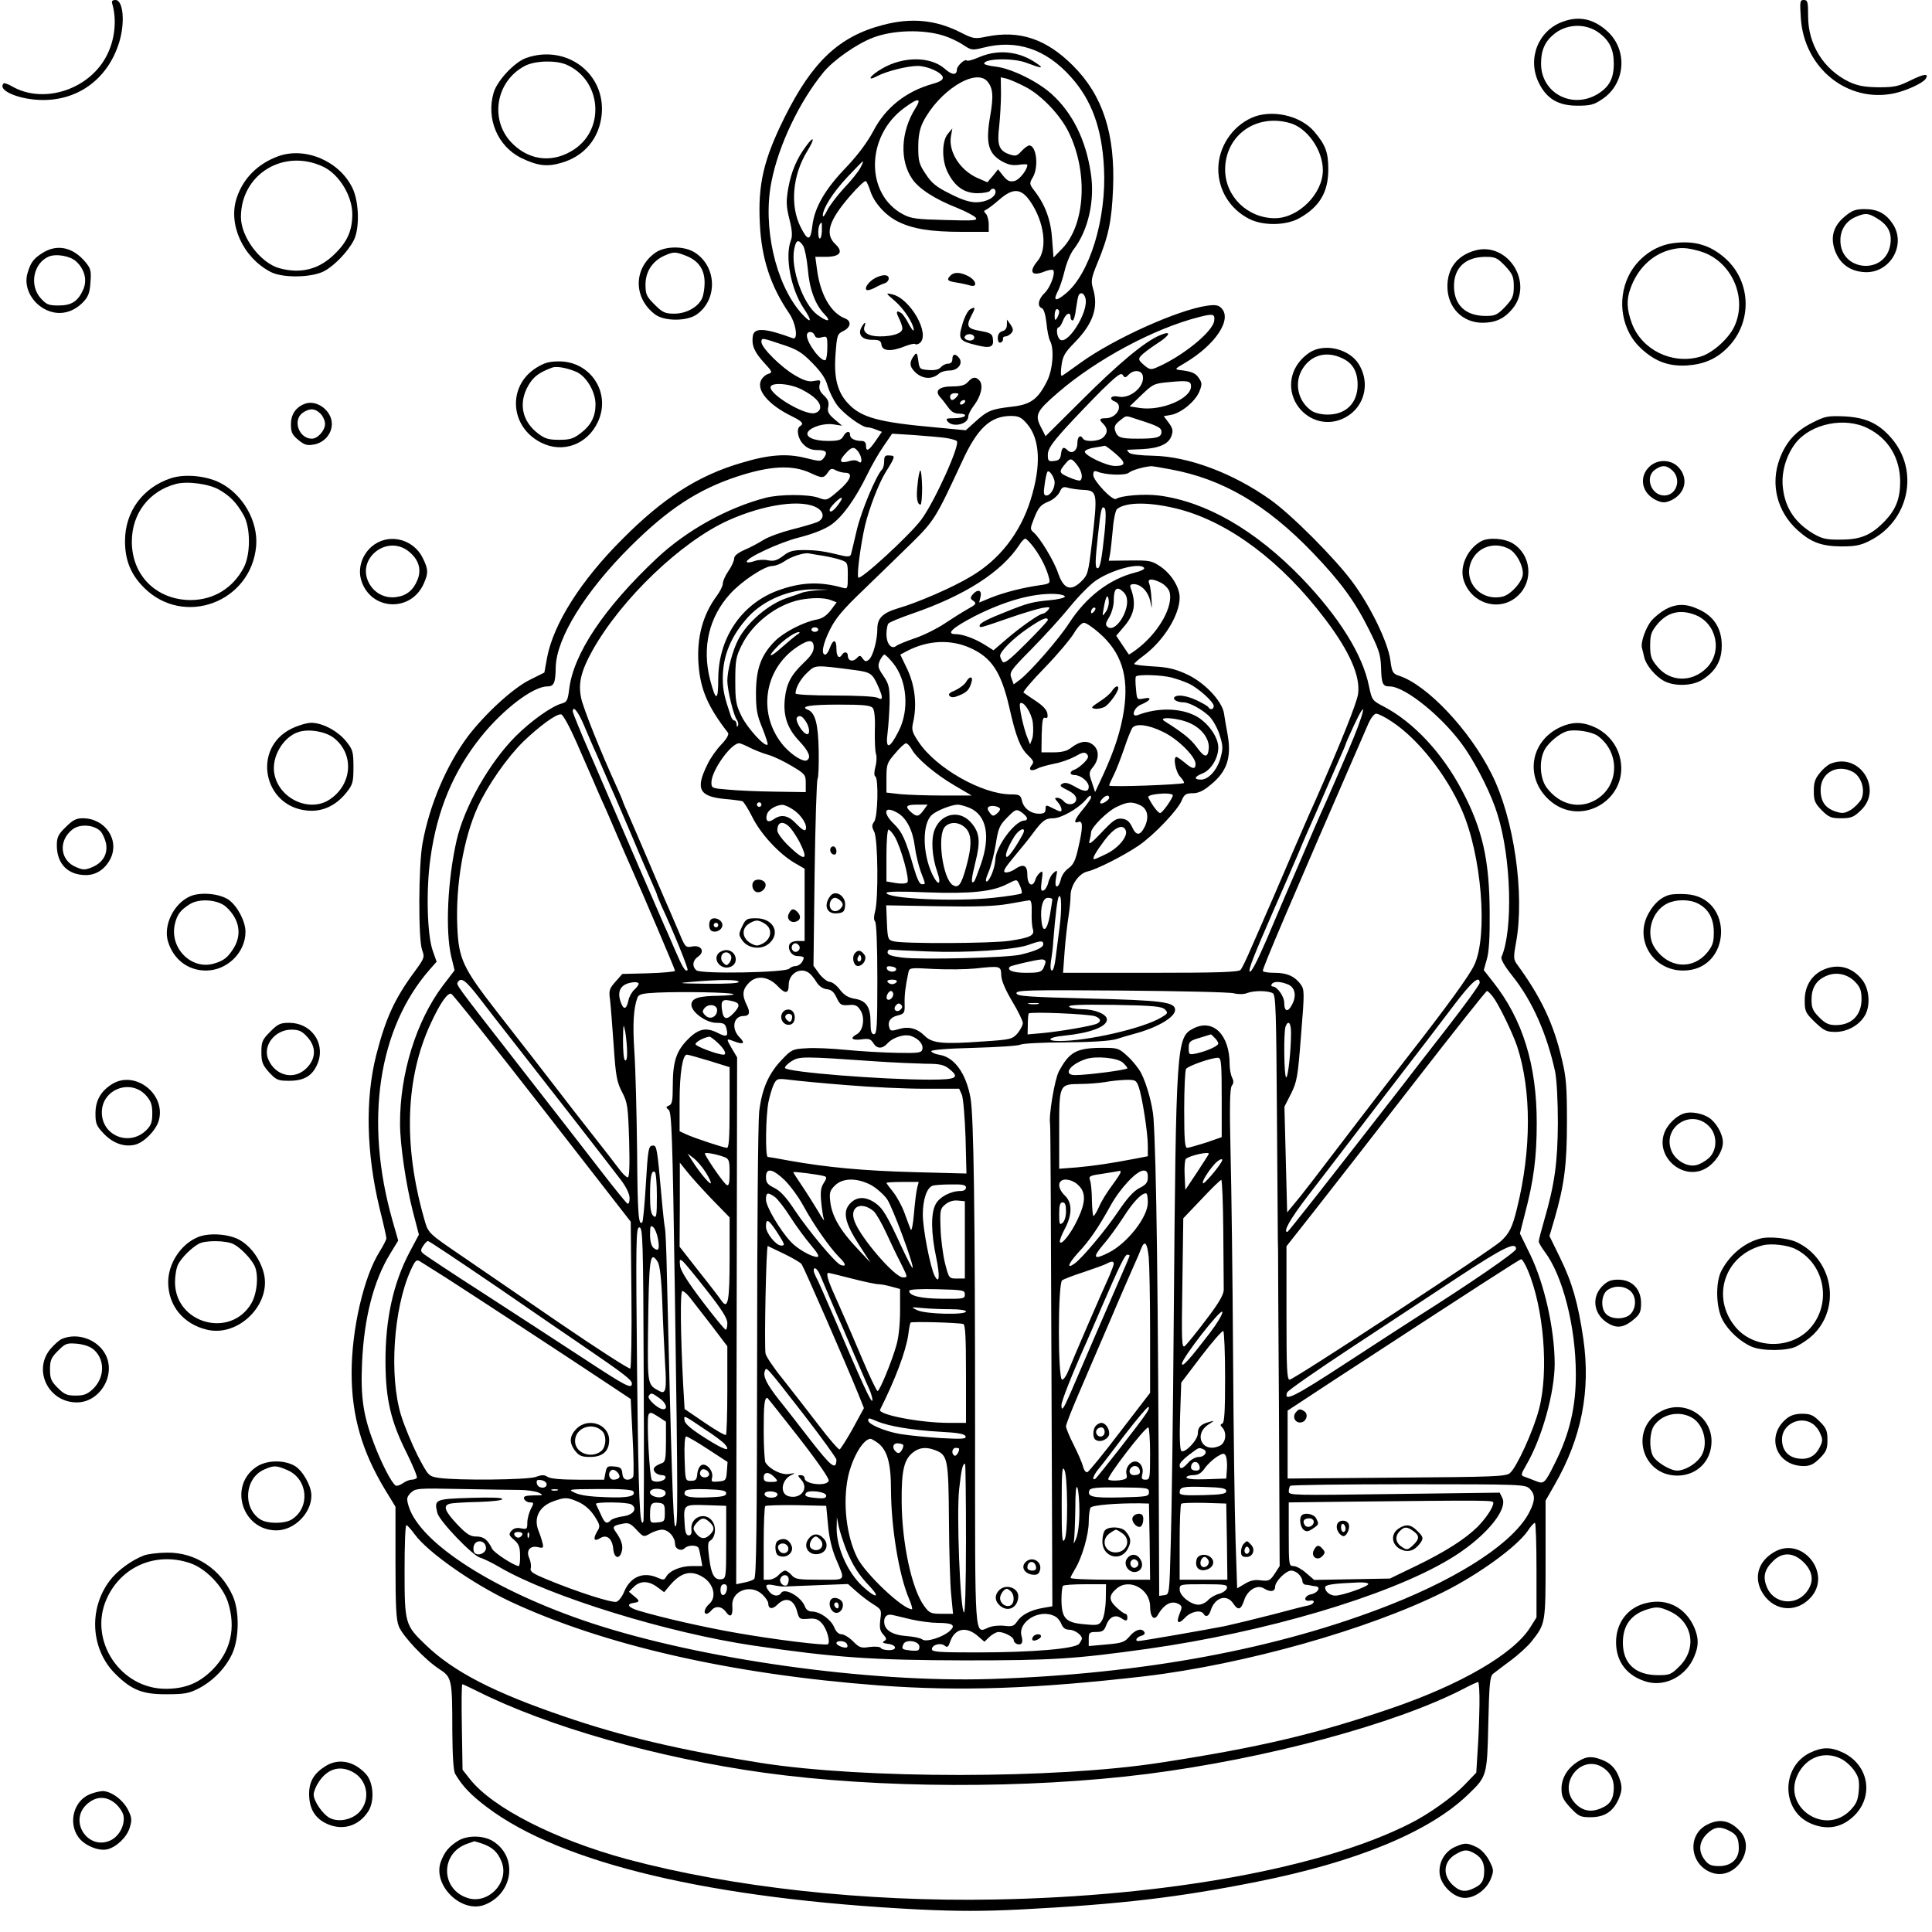 <?xml version="1.0" standalone="no"?>
<!DOCTYPE svg PUBLIC "-//W3C//DTD SVG 20010904//EN"
 "http://www.w3.org/TR/2001/REC-SVG-20010904/DTD/svg10.dtd">
<svg version="1.0" xmlns="http://www.w3.org/2000/svg"
 width="850pt" height="850pt" viewBox="0 0 850 850"
 preserveAspectRatio="xMidYMid meet">
<g transform="translate(0,850) scale(0.1,-0.1)"
fill="#000000" stroke="none">
<path d="M494 8483 c23 -80 9 -178 -38 -251 -85 -134 -273 -187 -403 -112 -17
10 -34 16 -37 13 -30 -31 71 -73 174 -73 159 0 287 97 335 256 26 86 17 184
-17 184 -14 0 -18 -5 -14 -17z"/>
<path d="M7923 8419 c15 -219 205 -372 409 -330 56 12 127 45 140 64 16 25 -6
23 -65 -6 -54 -27 -72 -31 -142 -31 -63 1 -90 6 -130 24 -111 54 -180 163
-180 288 0 64 -2 72 -19 72 -17 0 -18 -6 -13 -81z"/>
<path d="M6877 8405 c-109 -38 -159 -163 -107 -269 34 -70 85 -101 170 -101
56 0 73 4 108 28 104 68 115 217 23 300 -60 54 -123 68 -194 42z m160 -51 c45
-34 63 -73 63 -134 0 -66 -20 -103 -73 -135 -113 -66 -247 7 -247 135 0 61 18
100 62 134 58 43 139 43 195 0z"/>
<path d="M3884 8390 c-192 -50 -310 -161 -432 -406 -92 -185 -118 -294 -109
-468 7 -152 47 -274 128 -393 31 -44 42 -120 17 -111 -122 45 -171 48 -176 9
-6 -40 7 -70 49 -116 37 -40 39 -44 19 -50 -11 -3 -25 -15 -31 -27 -23 -44 32
-109 134 -159 47 -23 55 -33 37 -44 -18 -11 -10 -56 15 -80 16 -17 35 -25 59
-25 41 0 49 -9 31 -34 -13 -17 -16 -17 -81 -1 -83 21 -162 15 -284 -22 -188
-55 -342 -154 -520 -333 -185 -184 -305 -375 -333 -523 l-12 -66 -64 -32 c-75
-37 -197 -150 -272 -248 -95 -128 -169 -301 -200 -471 -18 -98 -19 -422 -2
-469 12 -33 11 -36 -36 -100 -86 -117 -125 -204 -166 -364 -49 -194 -43 -432
15 -673 17 -67 30 -126 30 -132 0 -6 -14 -33 -30 -59 -69 -109 -123 -341 -123
-533 0 -188 45 -344 146 -512 l47 -77 0 -246 c0 -193 3 -253 15 -281 18 -44
115 -146 176 -186 57 -37 59 -43 59 -273 1 -115 5 -177 13 -190 32 -54 68 -92
141 -147 328 -247 987 -403 1900 -449 170 -8 283 -8 445 0 441 23 695 53 1041
122 437 87 758 219 928 383 84 80 85 82 90 315 4 171 7 206 21 217 9 7 44 34
78 59 34 25 75 63 91 83 62 79 62 78 62 361 l0 259 40 70 c118 205 159 413
126 642 -23 157 -49 248 -103 358 l-46 94 21 71 c45 154 56 245 56 432 0 150
-3 196 -22 273 -36 157 -92 275 -198 420 -15 21 -16 30 -4 95 39 214 -9 546
-107 741 -96 193 -284 393 -408 433 -27 9 -31 15 -38 69 -11 79 -87 236 -167
344 -77 104 -271 299 -363 363 -164 116 -359 189 -515 192 -55 1 -97 6 -104
13 -7 7 -10 12 -8 13 3 0 32 2 66 3 75 4 116 23 128 58 8 23 6 33 -12 58 l-22
29 34 6 c44 9 105 59 123 103 12 30 12 37 -2 58 -15 23 -32 30 -85 36 -23 3
-20 6 23 31 135 80 210 193 160 242 -13 13 -26 15 -62 10 -128 -18 -410 -145
-557 -251 -39 -28 -75 -54 -81 -57 -6 -4 -7 13 -3 44 6 43 14 57 58 102 81 83
106 154 81 237 -10 34 -8 46 19 112 49 118 63 184 69 328 10 241 -45 410 -176
541 -118 118 -235 157 -380 128 -53 -11 -59 -10 -116 19 -109 55 -216 65 -341
32z m268 -47 c26 -8 64 -26 85 -40 36 -24 40 -25 88 -13 146 38 276 -5 386
-128 92 -102 137 -226 146 -400 12 -224 -63 -469 -170 -555 -43 -35 -55 -31
-33 12 9 16 22 57 30 90 8 33 25 75 39 93 65 84 95 217 76 337 -22 146 -80
264 -173 348 -61 55 -177 112 -246 120 -28 3 -50 9 -50 13 0 23 127 26 185 4
69 -26 81 -27 45 -2 -77 53 -168 62 -251 27 -27 -12 -52 -19 -56 -15 -8 8 -43
-24 -43 -40 0 -26 -22 -25 -54 4 -62 54 -181 55 -274 1 -55 -31 -73 -61 -21
-33 43 22 133 44 177 44 44 -1 106 -29 110 -50 2 -11 -12 -20 -45 -29 -117
-33 -207 -104 -261 -208 -28 -52 -68 -105 -119 -159 -92 -95 -140 -177 -149
-258 -8 -67 -20 -68 -52 -4 -47 94 -35 228 29 332 35 57 32 73 -4 24 -42 -56
-66 -114 -79 -186 -10 -59 -9 -79 5 -136 12 -47 14 -74 7 -92 -28 -72 -1 -214
55 -299 42 -62 35 -73 -12 -20 -112 129 -168 379 -129 575 31 160 123 353 229
482 42 52 146 125 217 152 87 34 221 38 312 9z m191 -200 c26 -30 29 -65 13
-156 -20 -115 -8 -161 49 -195 30 -17 49 -21 78 -17 20 3 37 3 37 0 0 -22 -35
-66 -56 -71 -21 -5 -31 -1 -50 22 l-23 29 -23 -29 -24 -28 -39 17 c-80 33
-134 118 -121 187 l6 33 -20 -24 c-27 -32 -27 -118 0 -170 31 -62 73 -91 130
-91 27 0 52 5 55 10 9 15 25 12 25 -4 0 -24 -41 -46 -86 -46 -28 0 -65 12
-115 38 -59 29 -81 47 -106 86 -29 43 -33 56 -33 118 0 50 6 80 21 111 69 136
229 238 282 180z m170 -26 c70 -37 152 -123 189 -199 86 -176 73 -407 -29
-512 l-38 -39 -6 79 c-5 84 -30 152 -76 212 -25 33 -25 35 -9 62 27 46 16 140
-16 140 -6 0 -21 -11 -34 -25 -20 -22 -26 -23 -53 -14 -46 16 -55 41 -45 123
4 39 8 104 8 143 l-1 73 26 -6 c14 -4 52 -20 84 -37z m-486 -94 c-64 -102 -70
-230 -13 -311 29 -43 101 -89 198 -127 37 -15 73 -34 80 -42 11 -13 -4 -15
-132 -11 -126 3 -151 6 -187 25 -167 89 -164 344 5 468 62 46 79 45 49 -2z
m-241 -260 c-8 -16 -40 -57 -73 -91 -32 -35 -66 -80 -75 -100 -10 -21 -18 -30
-18 -20 0 31 45 102 109 170 35 37 65 68 67 68 3 0 -2 -12 -10 -27z m43 -103
c16 -51 66 -107 120 -134 65 -33 144 -46 283 -46 l118 0 0 33 c0 18 -6 39 -12
46 -11 11 -10 14 0 18 7 3 34 23 59 45 60 52 95 50 135 -7 63 -91 78 -210 33
-263 -41 -49 -26 -70 32 -46 18 7 35 9 37 5 10 -15 -14 -78 -39 -101 -27 -26
-33 -58 -11 -66 8 -3 16 -28 20 -65 3 -33 10 -68 16 -79 19 -35 12 -127 -14
-178 -41 -81 -73 -103 -160 -112 -85 -10 -102 -17 -157 -67 l-40 -36 -137 13
c-246 22 -322 43 -379 103 -49 51 -65 115 -57 219 6 82 8 89 33 101 34 16 39
44 9 56 -63 24 -110 106 -124 219 l-7 52 45 0 c63 0 80 21 44 55 -48 45 -31
103 64 213 35 40 66 70 70 65 4 -4 13 -24 19 -43z m-213 -175 c-1 -41 -16 -48
-16 -7 0 24 7 42 15 42 1 0 1 -16 1 -35z m-82 -67 c7 -13 16 -58 20 -101 7
-87 32 -157 73 -199 34 -35 13 -36 -32 -2 -62 47 -117 203 -101 287 8 42 19
47 40 15z m1241 -228 c19 -61 -87 -225 -116 -179 -11 17 -12 49 -1 49 4 0 13
14 19 30 12 31 33 41 33 15 0 -8 4 -15 9 -15 5 0 12 23 15 52 4 28 9 55 12 60
9 14 22 9 29 -12z m-115 -62 c0 -7 -5 -20 -10 -28 -8 -12 -10 -9 -10 13 0 15
5 27 10 27 6 0 10 -6 10 -12z m682 -39 c-5 -48 -141 -158 -254 -206 -25 -11
-31 -9 -55 11 -24 21 -26 26 -13 41 8 9 38 32 67 51 62 39 71 62 16 39 -67
-28 -184 -126 -345 -287 l-158 -157 -21 41 c-27 53 -19 69 76 151 169 146 423
282 620 332 62 16 71 14 67 -16z m-1758 -64 c4 -11 13 -14 31 -9 24 6 25 5 25
-44 0 -28 -4 -53 -8 -56 -18 -11 -82 74 -82 108 0 20 26 21 34 1z m-142 -41
c65 -21 86 -34 133 -82 39 -40 59 -70 66 -100 7 -23 25 -61 41 -83 28 -39 110
-99 134 -99 7 0 24 -4 38 -10 l26 -10 -27 -39 c-31 -45 -43 -51 -43 -21 0 13
-7 20 -19 20 -30 0 -51 11 -51 26 0 21 -18 17 -30 -6 -9 -16 -21 -20 -68 -20
-62 0 -101 18 -87 40 14 22 71 39 111 33 l39 -6 -33 28 c-27 23 -33 34 -28 55
4 21 -1 33 -19 50 -18 17 -23 30 -19 47 6 21 4 22 -24 17 -23 -5 -44 1 -85 25
-59 34 -147 121 -147 146 0 20 2 19 92 -11z m1586 -138 c9 -47 -56 -102 -108
-91 -31 7 -44 -10 -16 -21 41 -16 10 -74 -39 -74 -29 0 -31 -6 -10 -26 19 -20
19 -39 -1 -58 -17 -18 -79 -22 -89 -6 -12 20 -25 9 -25 -20 0 -33 -24 -50 -43
-31 -18 18 -25 13 -29 -16 -2 -22 -9 -29 -30 -31 -25 -3 -28 0 -28 27 0 25 16
49 79 119 44 48 116 123 160 167 66 64 83 77 91 65 8 -13 12 -13 27 3 22 22
57 18 61 -7z m212 -46 c0 -54 -130 -109 -225 -95 l-45 7 53 51 c50 48 55 50
122 56 82 8 95 5 95 -19z m-1712 -14 c56 -29 85 -58 80 -83 -2 -10 -13 -19
-26 -21 -46 -7 -192 80 -192 114 0 23 84 18 138 -10z m990 -150 c58 -67 64
-183 16 -336 -45 -144 -136 -262 -262 -336 -77 -47 -234 -115 -317 -139 -71
-21 -95 -44 -95 -91 0 -50 -19 -121 -37 -136 -12 -10 -17 -9 -27 4 -11 16 -14
16 -28 1 -18 -17 -38 -10 -38 13 0 16 -16 19 -25 4 -13 -21 -25 -9 -25 25 0
43 -14 45 -29 5 -5 -16 -15 -30 -20 -30 -20 0 -11 47 21 111 25 50 57 88 147
174 63 61 158 153 211 205 101 100 107 110 223 360 67 146 124 199 213 200 35
0 47 -5 72 -34z m489 18 c88 -28 103 -36 103 -54 0 -24 -20 -30 -103 -30 -79
0 -91 5 -101 36 -5 17 0 27 20 43 32 25 23 24 81 5z m-851 -80 c22 -3 46 -9
53 -14 19 -11 -98 -270 -157 -348 -54 -71 -268 -267 -276 -253 -7 11 10 143
30 230 18 74 59 182 89 231 45 72 45 75 19 76 -20 2 -24 -3 -24 -25 0 -15 -4
-31 -9 -36 -27 -28 -91 -182 -111 -265 -12 -52 -24 -101 -26 -109 -3 -9 -13
-11 -32 -7 -87 21 -113 25 -170 26 -53 0 -69 -4 -97 -26 -27 -20 -40 -24 -67
-19 -18 4 -45 2 -60 -4 -14 -5 -29 -7 -32 -4 -13 14 143 87 232 109 59 15 109
35 137 54 51 35 107 113 160 221 19 40 52 97 73 127 l37 54 95 -6 c52 -4 113
-9 136 -12z m752 -70 c47 -40 46 -54 -2 -54 -39 0 -138 48 -133 64 2 6 21 14
43 17 21 3 42 7 45 8 3 0 24 -15 47 -35z m-1132 9 c18 -25 19 -59 1 -44 -9 7
-24 8 -45 1 -39 -10 -42 3 -10 37 26 28 36 29 54 6z m963 -59 c21 -27 27 -59
13 -68 -4 -2 -27 4 -51 15 -43 19 -44 23 -12 61 20 24 26 23 50 -8z m-1173
-35 c51 -24 58 -24 76 2 12 18 17 20 35 10 12 -6 31 -11 42 -11 36 0 24 -33
-30 -79 -51 -44 -52 -44 -88 -31 -43 16 -170 16 -232 0 -167 -43 -348 -143
-479 -266 -232 -218 -368 -421 -386 -578 -6 -47 -10 -55 -32 -61 -43 -11 -135
-76 -203 -144 -115 -115 -226 -310 -260 -458 -40 -175 -50 -398 -24 -510 l15
-62 -52 -68 c-116 -154 -189 -387 -188 -607 0 -91 26 -267 56 -384 l27 -104
-41 -77 c-72 -137 -107 -295 -106 -486 1 -161 23 -258 94 -399 27 -55 47 -103
44 -108 -3 -4 -13 -8 -22 -8 -10 0 -28 -7 -40 -16 -12 -8 -26 -13 -31 -10 -18
11 -62 97 -95 183 -48 125 -60 206 -53 359 9 197 51 359 123 477 l36 59 -26
91 c-123 435 -62 843 165 1102 l30 34 -17 48 c-25 70 -30 270 -10 409 29 210
101 381 222 532 97 121 229 222 292 222 29 0 36 15 37 85 3 128 130 333 329
531 165 164 297 251 471 308 144 47 241 52 321 15z m1584 16 c229 -42 422
-155 625 -366 121 -126 186 -214 247 -337 44 -88 52 -111 54 -166 2 -75 7 -86
38 -86 70 0 244 -143 333 -275 56 -83 117 -206 142 -290 60 -192 68 -508 17
-625 -4 -10 13 -40 49 -85 87 -109 151 -255 187 -420 7 -36 12 -127 12 -225
-1 -174 -14 -270 -60 -428 -13 -45 -24 -87 -24 -94 0 -6 12 -26 26 -45 79
-104 137 -330 137 -538 1 -143 -28 -265 -91 -390 -46 -93 -49 -95 -85 -81 -18
7 -40 16 -50 19 -17 6 -16 10 7 50 70 119 126 320 126 449 -1 153 -45 348
-107 477 l-46 94 21 83 c40 150 53 254 53 404 0 256 -62 456 -193 621 l-40 51
13 46 c10 32 14 100 13 207 -1 232 -32 368 -121 536 -87 166 -214 302 -346
371 -50 26 -51 28 -64 89 -28 139 -131 304 -296 476 -204 211 -421 336 -629
363 -65 8 -164 0 -188 -15 -15 -10 -100 80 -100 105 0 17 4 20 18 15 35 -15
122 -18 138 -5 13 11 63 26 99 29 6 0 44 -6 85 -14z m-510 -58 c0 -27 -19 -57
-36 -57 -12 0 -14 9 -8 48 3 26 9 51 12 56 7 12 32 -24 32 -47z m121 -32 c68
-3 69 -8 43 -232 -16 -137 -18 -143 -49 -173 -45 -43 -76 -31 -100 39 -17 52
-80 156 -108 179 -15 13 -15 17 0 55 21 55 30 66 70 82 18 8 38 26 45 40 10
22 16 25 37 19 14 -4 42 -8 62 -9z m-1073 -65 c-20 -28 -38 -39 -38 -23 0 10
42 53 52 53 5 0 -1 -13 -14 -30z m-90 -16 c30 -20 28 -49 -5 -62 -16 -6 -66
-21 -111 -32 -46 -12 -102 -32 -124 -46 -22 -14 -60 -34 -84 -44 -29 -13 -44
-26 -44 -37 0 -10 -11 -35 -25 -55 -14 -20 -25 -45 -25 -56 0 -10 -12 -34 -26
-53 -62 -83 -89 -184 -81 -299 8 -112 40 -188 130 -304 5 -7 -6 -27 -30 -52
-21 -22 -48 -60 -60 -86 -54 -108 -38 -142 74 -153 37 -3 73 -8 79 -10 5 -1
25 -32 43 -68 36 -74 117 -162 186 -203 l45 -26 0 -159 0 -159 -30 0 c-19 0
-33 -6 -37 -16 -8 -22 10 -49 33 -50 33 -2 35 -4 24 -24 -6 -11 -19 -20 -28
-20 -10 0 -23 -5 -30 -12 -17 -17 -388 -24 -408 -7 -20 17 -17 44 7 60 32 22
15 52 -25 45 -31 -6 -31 -5 -65 77 -19 45 -45 105 -57 132 -12 28 -48 111 -79
185 -32 74 -68 159 -81 188 -13 29 -24 55 -24 57 0 2 -11 28 -24 57 -75 164
-149 350 -159 396 -14 65 -1 119 50 211 127 226 389 477 596 571 160 72 329
96 395 54z m1592 -5 c221 -59 451 -232 641 -484 106 -140 155 -250 144 -328
-5 -39 -79 -223 -187 -467 -38 -84 -55 -125 -103 -235 -26 -60 -53 -125 -61
-142 -8 -18 -20 -48 -28 -65 -8 -18 -23 -53 -34 -78 -11 -25 -36 -83 -57 -130
-20 -47 -41 -91 -47 -97 -8 -10 -100 -13 -396 -13 l-385 0 7 96 c4 53 12 121
17 152 5 32 9 72 9 91 0 46 37 99 75 107 40 9 157 68 225 114 67 46 171 155
189 198 11 27 19 32 48 32 25 0 47 10 79 37 72 58 93 120 75 221 -6 31 -13 74
-16 94 -9 55 -88 138 -167 173 -48 22 -83 30 -145 33 -46 3 -83 7 -83 11 0 3
19 20 41 36 88 65 159 179 159 256 0 45 -37 104 -84 136 -38 26 -48 28 -134
27 l-94 -1 6 31 c3 17 8 66 12 108 3 43 12 82 18 88 40 33 149 32 276 -1z
m-330 -99 c-13 -123 -20 -160 -31 -160 -12 0 -11 31 2 148 12 113 16 129 29
116 6 -6 6 -46 0 -104z m-309 -72 c31 -43 55 -92 65 -134 5 -20 1 -23 -43 -29
-76 -11 -153 -31 -212 -54 l-53 -22 6 26 c7 29 -13 35 -35 9 -11 -14 -11 -18
4 -28 14 -11 12 -15 -26 -36 -23 -13 -69 -42 -102 -64 -33 -22 -91 -51 -130
-64 -38 -13 -75 -28 -82 -34 -21 -17 -43 10 -43 51 0 20 4 41 8 47 4 6 50 25
102 43 236 81 396 184 475 304 9 15 21 27 26 27 5 0 23 -19 40 -42z m-931 -33
c25 -4 60 -12 78 -18 31 -11 32 -12 32 -70 0 -57 -1 -59 -22 -53 -103 29 -187
25 -291 -14 -158 -61 -257 -210 -257 -389 0 -98 -11 -98 -36 -1 -36 142 -5
275 89 378 51 56 151 122 185 122 13 0 36 9 51 19 30 22 89 41 111 36 8 -2 35
-6 60 -10z m1414 -54 c3 -5 -15 -14 -40 -20 -114 -29 -215 -107 -290 -222 -44
-69 -168 -211 -216 -249 l-28 -21 -10 27 c-10 26 -6 33 88 128 55 56 131 139
169 186 38 47 89 98 112 114 71 50 199 83 215 57z m76 -66 c16 -9 33 -27 36
-41 15 -61 -43 -167 -130 -239 -26 -21 -48 -36 -50 -34 -1 2 -15 22 -29 43
l-26 39 34 40 c47 54 55 103 29 171 -4 11 0 16 14 16 32 0 64 -33 73 -76 8
-38 8 -38 5 11 -1 28 -6 58 -10 68 -10 22 14 23 54 2z m-1515 -32 c-27 -2 -59
-7 -70 -12 -11 -4 -38 -14 -60 -21 -82 -26 -178 -108 -217 -184 -25 -48 -48
-136 -48 -181 0 -40 28 -155 42 -172 5 -7 8 -18 5 -25 -4 -8 -6 -7 -6 5 -1 9
-5 17 -10 17 -5 0 -11 8 -15 18 -29 85 -36 115 -36 168 0 99 36 186 112 270
70 76 187 124 298 121 l55 -1 -50 -3z m1349 -9 c20 -20 20 -57 0 -100 -21 -44
-53 -68 -71 -52 -11 9 -9 16 7 43 11 18 20 50 20 72 0 55 14 67 44 37z m-259
-19 c0 -5 -31 -13 -70 -16 -73 -7 -95 -13 -185 -49 -87 -34 -120 -52 -120 -62
0 -12 -1 -12 135 35 55 19 118 38 139 42 36 6 38 5 27 -9 -8 -9 -18 -16 -23
-16 -14 0 -96 -57 -160 -112 l-57 -49 -38 24 c-45 28 -97 47 -129 47 -44 0
-14 28 84 79 133 67 253 101 352 98 25 -1 45 -6 45 -12z m180 -67 c-16 -22
-16 -22 -9 17 9 53 18 66 22 33 2 -15 -4 -38 -13 -50z m-1210 52 l26 -10 -26
-35 c-19 -24 -38 -37 -63 -41 -57 -11 -143 -55 -182 -94 -61 -61 -83 -121 -84
-225 0 -76 4 -100 28 -158 15 -38 26 -71 23 -73 -12 -12 -88 72 -114 124 -25
51 -28 68 -28 157 0 89 3 106 28 156 47 96 153 179 257 200 53 10 106 10 135
-1z m1157 -52 c-7 -7 -12 -8 -12 -2 0 14 12 26 19 19 2 -3 -1 -11 -7 -17z
m-202 -36 c0 -4 -43 -50 -95 -102 -77 -77 -97 -92 -105 -80 -5 8 -10 20 -10
25 1 20 57 76 120 119 62 43 90 55 90 38z m225 -56 c99 -86 132 -190 110 -340
-14 -92 -42 -177 -92 -286 l-35 -75 -14 43 c-14 40 -14 44 6 69 28 36 26 78
-5 99 -27 18 -56 12 -94 -17 -16 -13 -40 -19 -76 -19 l-53 0 1 79 c2 61 5 77
15 73 10 -3 13 2 10 19 -2 15 -20 35 -51 55 -26 17 -50 34 -54 37 -3 4 39 54
95 111 55 57 112 125 127 150 15 26 34 46 44 46 9 0 39 -20 66 -44z m-1235 14
c0 -5 -7 -10 -15 -10 -8 0 -15 5 -15 10 0 6 7 10 15 10 8 0 15 -4 15 -10z
m-94 -23 c-10 -7 -39 -31 -65 -54 -52 -47 -69 -48 -25 -2 31 34 83 69 99 68 6
0 2 -6 -9 -12z m74 -55 c0 -20 -13 -39 -45 -69 -55 -53 -75 -91 -82 -157 -8
-75 11 -131 63 -186 43 -46 54 -73 34 -85 -15 -9 -64 21 -100 61 -119 136 -92
340 59 439 50 33 71 32 71 -3z m687 -2 c95 -42 137 -105 173 -260 30 -133 49
-181 83 -213 24 -23 27 -30 17 -42 -18 -21 -5 -31 23 -17 12 7 46 16 75 22 29
5 70 20 92 32 31 18 42 20 51 11 10 -10 8 -18 -11 -38 -13 -13 -31 -27 -42
-31 -23 -7 -24 -24 0 -24 27 0 62 -29 62 -51 0 -25 -20 -24 -64 2 -25 14 -40
18 -52 11 -14 -8 -10 -12 22 -28 26 -13 39 -26 39 -39 0 -25 -37 -32 -55 -10
-7 8 -19 15 -28 15 -13 0 -13 -2 1 -18 16 -18 23 -42 12 -42 -4 0 -19 7 -35
15 -28 15 -30 14 -30 -5 0 -15 -7 -20 -28 -20 -37 0 -69 24 -76 58 -6 24 -11
27 -49 27 -127 1 -328 115 -405 230 -29 43 -32 54 -25 85 18 77 9 161 -24 233
l-32 67 32 17 c90 46 188 51 274 13z m-339 -66 c63 -76 74 -208 25 -302 -40
-79 -58 -81 -48 -6 4 33 8 93 9 134 0 66 -3 80 -27 116 -25 36 -26 44 -16 68
7 14 16 26 20 26 4 0 21 -16 37 -36z m-168 -32 c69 -9 78 -15 101 -66 25 -55
25 -70 0 -56 -12 6 -92 10 -190 10 -100 0 -171 4 -171 9 0 25 23 66 53 93 35
33 31 33 207 10z m1395 -33 c22 -6 55 -17 74 -26 42 -19 111 -81 111 -99 0
-16 -16 -19 -24 -5 -3 5 -26 18 -51 30 -47 22 -90 27 -99 12 -6 -10 16 -21 41
-21 25 0 80 -30 112 -60 17 -17 37 -52 47 -84 15 -47 15 -60 4 -100 -15 -54
-53 -96 -86 -96 -33 0 -30 13 6 27 37 14 70 67 70 114 0 47 -47 112 -101 140
-69 35 -167 36 -253 3 -32 -12 -18 33 14 46 43 18 51 35 13 27 -31 -6 -31 -6
-35 41 -3 26 -3 50 -1 55 6 11 112 8 158 -4z m-611 -198 c3 -27 2 -59 -3 -72
l-9 -24 -12 30 c-17 41 -39 143 -32 150 14 14 50 -40 56 -84z m-704 64 c7 -9
11 -43 9 -97 -1 -46 1 -93 5 -105 4 -12 3 -38 -3 -58 -5 -21 -6 -37 0 -41 15
-9 11 -177 -5 -199 -11 -15 -11 -22 0 -44 17 -31 19 -297 4 -351 -6 -22 -6
-38 0 -44 6 -6 10 -106 10 -253 0 -209 -2 -243 -15 -243 -11 0 -15 13 -15 53
0 67 -19 95 -70 103 -29 5 -46 16 -65 40 -14 19 -34 34 -44 34 -10 0 -31 16
-46 35 l-26 36 5 405 c3 223 9 411 13 417 4 6 6 62 5 124 -2 116 -15 167 -47
180 -39 15 9 23 134 23 109 0 141 -3 151 -15z m-1269 -80 c16 -39 36 -83 43
-100 8 -16 28 -64 46 -105 18 -41 38 -88 46 -105 7 -16 41 -95 75 -175 33 -80
72 -169 85 -198 13 -29 24 -55 24 -57 0 -3 9 -24 19 -48 55 -118 121 -281 116
-285 -9 -10 -22 11 -55 88 -18 41 -38 89 -46 105 -7 17 -66 152 -130 300 -64
149 -152 352 -195 452 -44 100 -79 187 -79 193 0 29 25 -2 51 -65z m3360 -109
c-38 -90 -81 -187 -94 -217 -14 -30 -45 -101 -70 -159 -25 -58 -75 -175 -112
-260 -36 -85 -74 -173 -83 -195 -43 -99 -69 -148 -74 -139 -6 8 19 71 101 259
5 11 16 36 24 55 8 19 24 55 35 80 11 25 34 79 52 120 31 75 40 94 78 180 11
25 34 79 52 120 18 41 43 99 56 128 13 29 24 54 24 57 0 2 16 39 36 82 67 143
47 55 -25 -111z m-3395 39 c29 -66 60 -138 70 -160 9 -22 27 -62 39 -90 13
-27 44 -99 70 -160 26 -60 53 -123 61 -140 50 -112 194 -450 194 -456 0 -4
-52 -9 -116 -11 l-116 -3 -30 -34 c-27 -30 -30 -39 -24 -80 3 -25 10 -116 16
-201 9 -135 14 -161 37 -205 24 -46 26 -62 31 -212 3 -113 1 -163 -6 -163 -6
0 -24 17 -39 38 -15 20 -68 89 -118 152 -50 63 -117 150 -150 193 -76 98 -121
157 -268 345 -151 194 -169 233 -175 374 -8 184 27 389 90 528 44 95 128 216
200 287 73 70 147 124 167 120 8 -1 38 -56 67 -122z m3589 89 c114 -75 239
-233 307 -389 86 -196 115 -548 55 -679 -22 -48 -117 -179 -302 -416 -45 -58
-137 -177 -204 -265 -190 -249 -257 -337 -289 -374 l-29 -35 -6 233 -6 232 29
57 c26 53 30 72 44 257 16 193 15 201 -2 225 -26 35 -60 50 -114 50 -26 0 -49
3 -52 8 -4 7 112 279 465 1090 11 24 25 42 34 42 9 0 41 -16 70 -36z m-2581 4
c17 -24 21 -58 8 -58 -20 0 -57 62 -45 74 11 11 22 6 37 -16z m1692 -10 c53
-24 86 -70 82 -112 -4 -42 -19 -40 -53 7 -27 36 -56 60 -141 114 -36 22 62 15
112 -9z m-121 -37 c65 -30 145 -109 145 -142 0 -25 -13 -24 -48 6 -17 14 -33
25 -36 25 -16 0 -4 -66 16 -87 12 -13 19 -25 17 -28 -8 -7 -329 -19 -329 -11
0 4 9 24 20 46 11 21 31 74 46 117 14 43 31 84 36 91 17 20 69 14 133 -17z
m-1817 -70 c20 -10 57 -25 82 -32 25 -7 72 -30 105 -50 57 -34 60 -38 60 -75
l0 -39 -135 2 c-74 1 -168 5 -207 9 -71 6 -73 6 -73 32 0 51 86 172 122 172 5
0 25 -8 46 -19z m713 -7 c21 -40 105 -111 189 -160 l75 -44 -126 0 c-69 0
-154 3 -188 6 l-61 7 0 64 c0 60 3 68 38 108 20 25 42 44 48 45 6 0 17 -12 25
-26z m1149 -203 c0 -12 -43 -74 -55 -78 -8 -2 -35 32 -53 69 -4 8 24 15 71 17
20 0 37 -3 37 -8z m-360 -10 c0 -5 -16 -28 -35 -51 -37 -44 -45 -66 -20 -56
20 7 20 -25 -1 -114 -12 -55 -21 -74 -43 -90 -16 -11 -31 -33 -34 -50 -4 -16
-11 -30 -17 -30 -7 0 -8 13 -4 38 7 34 6 36 -9 23 -10 -7 -21 -27 -25 -44 -4
-17 -14 -33 -22 -35 -10 -4 -12 5 -7 43 6 41 5 46 -8 35 -8 -6 -17 -20 -20
-31 -12 -36 -35 -22 -35 21 0 45 -18 52 -58 24 -12 -8 -30 -14 -39 -12 -12 2
-4 18 38 68 30 36 67 81 82 102 43 58 56 68 91 68 34 0 107 41 140 78 21 24
26 27 26 13z m80 -1 c0 -5 -9 -14 -20 -20 -22 -12 -27 -1 -8 18 14 14 28 16
28 2z m-1530 -30 c0 -5 -4 -10 -10 -10 -5 0 -10 5 -10 10 0 6 5 10 10 10 6 0
10 -4 10 -10z m1665 -2 c33 -15 42 -51 22 -94 -21 -42 -38 -43 -57 -1 -11 23
-23 33 -44 35 -25 3 -38 -6 -89 -60 -46 -49 -59 -57 -54 -38 4 14 7 31 7 37 0
23 74 96 115 114 47 22 65 23 100 7z m-1524 -21 c36 -24 64 -70 53 -88 -4 -6
-19 4 -39 25 -36 39 -67 46 -102 21 -24 -17 -38 -6 -28 24 6 19 39 39 66 40 9
1 31 -9 50 -22z m572 -2 c-21 -29 -30 -30 -55 -8 -28 25 -22 33 27 33 l46 0
-18 -25z m202 11 c76 -32 94 -125 50 -250 -13 -37 -26 -71 -29 -74 -15 -14
-13 10 5 83 23 91 20 131 -17 174 -49 59 -131 45 -161 -27 -18 -42 -13 -121
11 -189 20 -58 3 -63 -23 -8 -43 92 -44 222 -1 260 21 19 85 44 113 45 10 0
33 -6 52 -14z m135 -6 c0 -4 -7 -14 -16 -21 -14 -11 -18 -10 -30 6 -10 13 -11
21 -3 26 13 8 49 0 49 -11z m-450 -17 c39 -23 66 -77 75 -148 4 -33 16 -82 26
-110 23 -60 22 -55 4 -55 -9 0 -21 25 -35 73 -35 122 -51 157 -86 191 -54 52
-43 84 16 49z m568 -21 c2 -7 -3 -12 -11 -12 -41 0 -126 -114 -128 -172 -1
-33 -23 -91 -37 -96 -8 -2 -5 13 7 41 11 24 25 80 32 123 11 70 16 83 51 118
35 36 40 37 60 24 12 -8 24 -20 26 -26z m-1041 -44 c11 -13 30 -42 42 -65 39
-79 23 -84 -49 -15 -28 27 -50 57 -50 68 0 40 26 45 57 12z m770 0 c29 -27 30
-77 4 -172 -22 -79 -34 -95 -59 -80 -44 27 -70 217 -35 256 22 24 62 23 90 -4z
m706 -12 c10 -25 -31 -75 -82 -101 -28 -14 -53 -25 -57 -25 -11 0 5 29 47 85
42 55 80 73 92 41z m-1016 -28 c28 -49 66 -189 55 -200 -6 -6 -28 -7 -51 -3
l-41 7 0 114 c0 63 4 114 9 114 5 0 18 -15 28 -32z m562 10 c-28 -52 -60 -98
-69 -98 -12 0 3 42 31 87 24 39 58 48 38 11z m-12 -224 c7 -15 10 -30 8 -34
-2 -4 -59 -13 -125 -20 -168 -18 -470 -4 -470 22 0 6 69 7 178 2 191 -7 288 3
352 36 46 23 43 24 57 -6z m174 -189 c-6 -44 -13 -104 -17 -132 -3 -29 -10
-53 -16 -53 -6 0 -8 16 -4 43 4 23 9 62 10 87 9 113 18 185 24 195 13 18 14
-59 3 -140z m-31 128 c0 -3 -5 -35 -11 -70 -12 -69 -32 -81 -37 -23 -6 57 6
100 28 100 11 0 20 -3 20 -7z m-91 -56 c-1 -28 1 -62 5 -74 9 -28 -9 -38 -101
-52 -77 -12 -472 -14 -513 -2 -23 6 -25 11 -28 83 l-3 75 228 -4 c170 -3 248
0 308 10 44 8 86 15 93 16 9 1 12 -14 11 -52z m51 -141 c0 -15 -33 -30 -100
-46 -60 -14 -437 -23 -520 -13 -48 6 -65 12 -65 23 0 8 6 14 13 12 7 -1 82 -5
165 -8 170 -7 381 7 442 29 53 19 65 20 65 3z m-1074 -7 c10 -17 -13 -36 -27
-22 -12 12 -4 33 11 33 5 0 12 -5 16 -11z m1084 -70 c0 -6 -5 -19 -10 -30 -9
-16 -22 -19 -75 -19 -57 0 -87 11 -72 27 6 5 111 30 140 32 9 0 17 -4 17 -10z
m-657 -34 c-4 -15 -36 -12 -41 3 -3 9 3 13 19 10 13 -1 23 -7 22 -13z m462
-26 c1 -24 18 -63 48 -114 26 -43 47 -86 47 -96 0 -10 -11 -30 -23 -45 -23
-26 -30 -28 -153 -36 -177 -13 -223 -8 -256 25 -33 33 -71 43 -115 29 -27 -8
-35 -8 -39 3 -11 28 2 49 34 57 31 8 33 11 32 51 -1 39 3 74 16 136 5 24 5 24
112 18 59 -3 141 -2 182 2 112 12 114 12 115 -30z m-844 9 c9 -7 23 -25 32
-40 10 -16 27 -28 44 -30 21 -2 32 -12 44 -38 15 -31 20 -34 52 -32 29 3 39
-1 52 -22 22 -32 13 -91 -15 -106 -32 -17 -23 -28 19 -23 33 5 42 2 53 -16 16
-26 40 -27 63 -1 25 27 77 43 106 31 32 -12 52 -36 47 -57 -3 -16 -16 -18
-113 -16 -61 1 -161 7 -223 13 -62 6 -140 10 -175 7 -59 -3 -65 -6 -105 -48
-61 -63 -90 -131 -102 -231 -5 -46 -9 -526 -9 -1065 -1 -776 -3 -983 -13 -991
-7 -6 -28 -13 -46 -16 l-33 -7 2 1159 2 1159 -22 37 c-27 46 -26 47 5 35 44
-17 55 -12 29 15 -39 38 -29 95 16 95 27 0 31 16 14 49 -21 43 -19 68 11 98
34 34 86 27 127 -17 32 -34 47 -32 47 7 0 51 54 81 91 51z m-1451 -110 c35
-46 102 -132 150 -193 103 -131 420 -538 473 -608 23 -31 37 -60 37 -79 0 -16
-4 -27 -10 -23 -5 3 -54 63 -108 133 -54 70 -217 280 -363 467 -296 380 -282
361 -274 375 14 22 35 6 95 -72z m1140 72 c0 -6 -53 -9 -142 -8 -122 1 -132 3
-68 8 126 11 210 11 210 0z m695 0 c-3 -5 -12 -10 -20 -10 -8 0 -17 5 -20 10
-4 6 5 10 20 10 15 0 24 -4 20 -10z m2565 -4 c0 -8 -66 -99 -147 -203 -80
-103 -169 -217 -196 -253 -310 -399 -499 -640 -503 -640 -20 0 11 55 88 156
50 65 128 166 172 224 44 58 123 161 176 230 171 222 210 273 297 388 79 104
113 133 113 98z m-3700 -4 c0 -5 -9 -17 -19 -26 -11 -10 -23 -31 -26 -47 -9
-42 -22 -44 -35 -5 -17 51 5 81 63 85 9 0 17 -3 17 -7z m2854 -2 c33 -12 42
-49 21 -89 -18 -36 -35 -33 -35 8 0 27 -31 71 -51 71 -6 0 -7 5 -4 10 8 13 36
13 69 0z m-236 -40 c20 -5 44 -5 59 1 31 12 94 11 113 -1 13 -8 15 -81 18
-537 2 -290 4 -537 4 -548 0 -11 1 -31 1 -45 0 -14 1 -332 4 -707 l3 -683 -22
-34 c-20 -30 -26 -33 -60 -29 -26 4 -47 0 -71 -15 l-34 -20 -7 212 c-4 116 -9
483 -11 816 -2 333 -7 732 -11 888 -5 211 -3 286 6 296 8 11 8 20 1 35 -6 11
-11 37 -11 58 0 131 -73 203 -160 158 -74 -38 -76 -66 -86 -1280 -3 -412 -9
-853 -13 -980 -6 -229 -6 -230 -28 -233 l-23 -3 -1 263 c-4 1092 -11 1638 -24
1838 -4 57 -29 149 -54 198 -10 20 -37 54 -60 75 -38 35 -43 37 -108 37 -117
0 -148 -17 -195 -105 -18 -35 -45 -195 -38 -230 2 -5 4 -485 6 -1066 l4 -1056
-41 -7 c-53 -9 -95 -30 -114 -60 -14 -20 -22 -23 -55 -19 -22 3 -53 0 -70 -7
-64 -26 -60 -78 -60 874 0 959 -6 1374 -20 1455 -19 107 -70 179 -135 190 -20
3 -37 11 -38 16 -1 6 69 12 188 15 105 3 196 9 204 14 8 5 96 10 195 10 117 1
197 6 226 14 25 8 63 19 85 25 99 27 175 72 175 104 0 35 -58 42 -380 50 -270
7 -315 10 -318 23 -2 14 50 15 460 12 255 -2 478 -7 496 -12z m-2201 -4 c4 -3
-25 -6 -63 -7 -90 -1 -118 -10 -122 -36 -5 -32 63 -83 110 -83 32 0 39 -4 44
-25 9 -35 1 -39 -35 -21 -53 28 -87 21 -134 -26 -52 -52 -67 -99 -67 -206 0
-65 -3 -81 -17 -86 -14 -6 -14 -8 -1 -19 13 -10 17 -114 27 -792 14 -946 14
-1052 1 -1039 -8 8 -16 261 -36 1109 -2 105 -6 197 -9 205 -2 8 -9 71 -15 140
-18 206 -21 220 -36 220 -21 0 -23 -10 -33 -178 -5 -84 -12 -156 -15 -159 -17
-18 -21 35 -23 314 -2 168 -7 365 -12 437 -8 120 -4 191 14 238 6 14 23 18 88
21 111 5 327 1 334 -7z m703 0 c0 -16 -18 -31 -27 -22 -8 8 5 36 17 36 5 0 10
-6 10 -14z m2638 -11 c25 -32 86 -157 107 -219 63 -193 63 -455 -1 -713 -20
-83 -34 -110 -71 -144 -40 -38 -911 -609 -929 -609 -12 0 -14 45 -14 294 l0
293 123 156 c67 85 264 338 437 561 173 223 318 406 322 406 4 0 15 -11 26
-25z m-4182 -490 l389 -500 3 -319 c2 -175 -1 -322 -5 -327 -4 -4 -147 88
-318 205 -170 117 -355 243 -410 281 -167 114 -160 107 -180 177 -91 322 -81
616 30 855 41 89 73 135 90 131 7 -2 187 -228 401 -503z m842 469 c28 -8 28
-21 0 -51 -30 -32 -45 -29 -51 10 -7 48 1 54 51 41z m735 -35 c-17 -17 -37 -1
-22 17 8 10 15 12 23 4 7 -7 7 -13 -1 -21z m605 24 c-10 -2 -28 -2 -40 0 -13
2 -5 4 17 4 22 1 32 -1 23 -4z m-1413 -27 c0 -30 -31 -44 -51 -24 -15 14 -15
20 -4 33 18 21 55 15 55 -9z m1970 3 c15 -15 14 -18 -17 -36 -81 -48 -322
-103 -447 -103 -61 0 -49 17 17 23 118 12 192 39 192 72 0 23 -54 45 -109 45
-27 0 -53 5 -57 11 -5 8 51 10 199 8 173 -3 209 -7 222 -20z m-307 -30 c26
-10 29 -24 5 -34 -27 -10 -160 -33 -235 -40 l-67 -6 1 43 c0 24 2 46 4 49 5 9
264 -2 292 -12z m-2059 -157 c1 -26 -3 -41 -9 -37 -6 3 -9 43 -9 88 1 74 2 78
10 37 4 -25 8 -64 8 -88z m2921 85 c0 -80 -13 -197 -21 -197 -10 0 -12 200 -3
224 12 30 24 16 24 -27z m-336 -23 c9 -8 16 -20 16 -25 0 -11 -49 -33 -97 -44
-32 -6 -33 -5 -33 24 0 28 4 32 48 45 26 8 48 15 49 15 1 1 9 -6 17 -15z
m-2185 -23 c29 -27 40 -51 24 -51 -26 0 -123 37 -123 46 0 10 37 30 61 33 4 1
21 -12 38 -28z m-39 -78 l90 -28 0 -177 c0 -136 -3 -178 -12 -178 -16 1 -144
43 -180 60 l-28 13 0 130 c0 124 13 207 32 207 5 0 49 -12 98 -27z m740 -3
c74 -5 169 -9 211 -10 62 0 81 -4 103 -21 51 -40 36 -49 -81 -49 -215 0 -628
33 -639 51 -3 5 10 18 28 30 36 22 47 22 378 -1z m1080 -5 c11 -10 20 -21 20
-25 0 -7 -176 -30 -230 -30 -56 0 -23 48 49 71 44 14 138 5 161 -16z m435
-154 l0 -174 -69 -24 c-39 -12 -76 -23 -83 -23 -10 0 -13 36 -13 168 0 92 4
173 8 179 9 14 119 52 142 49 13 -1 15 -28 15 -175z m-1650 55 c105 -9 259
-16 343 -16 l152 0 12 -27 c6 -16 13 -100 16 -187 l4 -159 -228 6 c-225 6
-386 21 -554 51 -47 9 -88 16 -92 16 -12 0 -9 183 3 242 6 29 17 65 24 79 13
24 16 25 72 18 32 -4 144 -15 248 -23z m1285 -8 c15 -43 40 -201 40 -259 l0
-46 -57 -11 c-110 -21 -178 -31 -255 -38 l-78 -6 0 170 c0 202 0 202 93 203
34 0 82 4 107 8 25 5 66 9 92 10 43 1 47 -1 58 -31z m-1822 -309 c19 -8 22
-15 22 -68 0 -45 -3 -59 -12 -55 -11 4 -84 109 -97 138 -3 8 47 0 87 -15z
m2130 14 c-2 -5 -26 -42 -53 -83 l-50 -75 -3 64 c-2 35 1 67 5 72 17 16 108
35 101 22z m-2213 -81 c15 -24 25 -45 22 -48 -5 -5 -51 50 -83 101 l-19 30 26
-20 c15 -11 39 -39 54 -63z m2269 46 c-17 -30 -77 -99 -81 -94 -7 6 21 51 50
84 22 24 43 30 31 10z m-2242 -164 l78 -80 0 -180 c0 -185 -7 -226 -34 -189
-7 11 -52 70 -100 130 l-86 110 1 185 0 185 32 -40 c17 -22 66 -76 109 -121z
m-242 14 c0 -88 -2 -99 -15 -88 -11 9 -15 33 -15 90 0 83 6 113 21 104 5 -3 9
-50 9 -106z m563 69 c24 -24 61 -74 82 -113 47 -86 115 -182 156 -224 32 -31
34 -45 7 -35 -23 9 -140 149 -201 240 -36 55 -63 85 -89 98 -31 15 -38 24 -38
48 0 43 29 38 83 -14z m175 18 c10 -4 9 -10 -4 -30 -13 -20 -15 -39 -11 -83 3
-31 8 -66 12 -77 4 -11 -8 5 -25 35 -18 30 -50 81 -71 112 -21 31 -39 59 -39
61 0 4 117 -11 138 -18z m1302 17 c0 -4 -17 -30 -37 -57 -21 -28 -47 -69 -57
-93 -10 -23 -22 -42 -25 -42 -3 0 -6 30 -7 67 0 38 -4 78 -8 89 -7 20 -3 22
61 31 37 6 69 11 71 12 1 0 2 -2 2 -7z m120 -21 c0 -23 -7 -33 -37 -48 -27
-14 -55 -46 -94 -104 -57 -84 -156 -202 -191 -228 -37 -26 -29 -2 14 46 52 55
89 110 143 207 42 77 116 156 146 156 14 0 19 -7 19 -29z m-1219 -34 c24 -13
56 -41 72 -63 24 -35 120 -294 112 -302 -2 -2 -22 36 -45 85 -69 150 -86 177
-120 201 -43 29 -81 28 -110 -3 -34 -36 -23 -85 39 -181 l51 -79 -60 64 c-73
77 -110 141 -117 203 -5 40 -2 50 20 72 34 34 96 35 158 3z m914 -2 c33 -32
32 -75 -4 -150 -29 -62 -72 -116 -78 -99 -2 6 8 32 22 58 33 62 33 115 0 146
-24 23 -32 50 -18 63 14 15 55 6 78 -18z m637 -202 c1 -126 2 -242 2 -258 -1
-22 -22 -59 -79 -133 -42 -56 -84 -107 -92 -114 -14 -11 -15 19 -11 275 l4
287 80 84 c43 46 82 84 87 85 4 0 8 -101 9 -226z m-1347 190 c-4 -16 -10 -66
-14 -113 -4 -47 -10 -78 -14 -70 -3 8 -16 40 -27 72 -11 31 -34 73 -50 93 -17
21 -30 39 -30 41 0 2 32 4 71 4 l71 0 -7 -27z m215 2 c0 -9 -9 -15 -25 -15
-43 0 -93 -27 -109 -59 -21 -40 -20 -125 3 -234 17 -82 14 -120 -7 -80 -19 37
-52 207 -52 269 0 65 17 117 42 127 7 3 43 6 81 6 53 1 67 -2 67 -14z m-841
-41 c12 -9 43 -48 68 -88 25 -39 66 -95 90 -123 31 -37 40 -53 28 -53 -25 0
-88 36 -116 67 -47 50 -109 155 -109 185 0 32 7 34 39 12z m1641 -25 c0 -63
-89 -177 -170 -219 -68 -35 -76 -25 -27 33 25 28 65 84 91 124 42 66 78 103
98 103 5 0 8 -18 8 -41z m-805 -164 l0 -170 -35 0 c-35 0 -35 0 -53 70 -9 39
-18 108 -19 153 -3 78 -1 85 21 103 15 13 36 19 55 17 l31 -3 0 -170z m445
126 c0 -22 -6 -44 -15 -51 -13 -11 -15 -6 -15 39 0 39 4 51 15 51 11 0 15 -11
15 -39z m-846 0 c10 -9 34 -50 53 -91 19 -41 47 -101 64 -133 34 -69 34 -67
11 -67 -35 0 -185 173 -212 246 -25 64 28 92 84 45z m-426 -91 c36 -56 37 -60
19 -60 -23 0 -67 55 -67 83 0 39 11 33 48 -23z m-523 -31 c8 -46 2 -57 -20
-39 -9 8 -15 29 -15 57 0 38 2 44 14 34 8 -7 17 -30 21 -52z m-63 -591 c2
-354 1 -647 -1 -651 -16 -39 -22 94 -28 651 -6 590 -5 642 10 642 15 0 17 -56
19 -642z m-645 380 c163 -112 334 -230 382 -262 177 -121 211 -147 211 -163 0
-26 -26 -12 -215 112 -99 65 -295 192 -435 283 -140 90 -261 170 -268 177 -12
10 -12 16 0 34 7 11 17 21 21 21 5 0 141 -91 304 -202z m2867 131 c3 -34 6
-182 6 -330 l0 -267 -133 -173 c-72 -95 -137 -174 -143 -176 -7 -2 -15 9 -19
24 -3 15 -22 58 -41 96 -19 37 -34 74 -34 82 0 8 23 67 51 132 28 65 91 213
141 328 49 116 99 229 109 252 11 24 24 54 29 68 16 41 27 29 34 -36z m-1603
14 c37 -18 71 -38 76 -45 9 -12 194 -435 250 -573 l24 -60 -49 -90 c-27 -49
-54 -90 -58 -92 -5 -1 -47 47 -94 109 -47 61 -117 152 -157 202 -40 49 -73 99
-75 111 -6 42 3 476 10 473 4 -2 37 -18 73 -35z m3219 22 c0 -13 -204 -153
-435 -299 -33 -21 -172 -111 -310 -201 -231 -151 -279 -175 -262 -131 4 9 129
96 279 195 150 99 365 240 478 315 195 128 250 155 250 121z m-1700 -29 c0 -3
-20 -50 -60 -141 -17 -38 -144 -333 -200 -463 -31 -71 -40 -84 -40 -54 0 18
46 134 110 277 10 22 39 90 65 150 80 185 104 235 115 235 5 0 10 -2 10 -4z
m-2076 -28 c9 -16 16 -72 20 -183 3 -88 9 -206 12 -262 8 -118 3 -139 -25
-123 -52 27 -52 28 -50 254 4 333 8 368 43 314z m-931 -70 c126 -81 526 -343
687 -450 l125 -83 8 -163 c5 -90 6 -170 3 -178 -3 -8 -14 -14 -25 -14 -14 0
-21 8 -23 28 -2 22 -8 28 -36 30 -29 3 -33 0 -38 -27 l-6 -31 -114 0 c-72 0
-121 4 -134 12 -15 10 -26 10 -53 0 -36 -13 -347 -16 -427 -4 -44 7 -45 8 -92
97 -25 50 -59 131 -74 180 -52 172 -33 464 41 632 21 47 27 53 42 44 10 -6 62
-39 116 -73z m1147 -56 c66 -84 90 -122 90 -143 0 -16 -3 -29 -7 -29 -5 0 -51
57 -103 125 -65 86 -96 135 -98 157 -3 28 -2 30 13 18 8 -7 56 -65 105 -128z
m3611 91 c71 -165 94 -446 50 -613 -24 -93 -98 -256 -128 -281 -16 -15 -73
-17 -498 -20 l-480 -4 0 150 0 149 210 138 c635 414 811 528 818 528 4 0 17
-21 28 -47z m-1821 27 c0 -6 -9 -29 -19 -53 -34 -74 -162 -370 -179 -414 -9
-24 -22 -43 -29 -43 -19 0 -19 423 0 437 6 5 50 22 97 37 47 16 92 32 100 37
20 11 30 11 30 -1z m-1293 -47 c7 -16 28 -66 48 -113 20 -47 42 -98 50 -115
11 -27 53 -123 91 -212 8 -18 21 -49 30 -68 8 -20 14 -41 12 -47 -4 -12 -40
65 -169 367 -38 88 -73 168 -79 177 -5 10 -10 22 -10 28 0 19 15 10 27 -17z
m140 -18 c54 -14 107 -25 118 -25 11 0 37 -5 58 -11 l37 -10 0 -95 c0 -58 -6
-118 -16 -152 -21 -74 -74 -202 -83 -202 -4 0 -34 62 -66 138 -32 75 -66 155
-76 177 -10 22 -31 71 -48 109 -29 64 -38 96 -26 96 2 0 48 -11 102 -25z m498
-70 c0 -19 -6 -20 -100 -19 -96 1 -145 13 -145 35 0 6 46 9 123 7 114 -3 122
-4 122 -23z m-1211 -12 c11 -14 54 -69 94 -121 l72 -95 0 -192 c0 -105 -3
-195 -6 -198 -4 -3 -46 21 -94 54 l-88 60 -6 102 c-12 226 -14 417 -4 417 6 0
20 -12 32 -27z m1149 -53 c38 0 67 -4 67 -10 0 -16 -180 -12 -215 6 -29 14
-29 14 25 9 30 -3 85 -5 123 -5z m1138 -107 c-89 -116 -120 -150 -121 -133 0
24 174 248 178 228 2 -9 -24 -52 -57 -95z m-1083 42 c9 -3 12 -56 12 -220 l0
-215 -77 0 c-123 0 -312 36 -301 58 66 131 113 255 124 329 3 27 8 51 10 54 3
6 210 0 232 -6z m1152 -235 c0 -150 -3 -199 -12 -203 -10 -4 -10 -7 0 -18 21
-23 15 -68 -12 -80 -75 -35 -118 49 -49 94 28 18 28 18 3 11 -37 -10 -50 -23
-50 -51 0 -28 -56 -87 -72 -77 -7 5 -9 59 -6 154 l5 147 88 116 c49 64 93 114
97 111 4 -3 8 -95 8 -204z m-1851 -167 c77 -100 141 -188 141 -195 -1 -48 -21
-33 -111 82 -52 67 -116 150 -143 183 -53 68 -70 102 -61 125 7 20 2 26 174
-195z m-638 76 c30 -21 39 -49 17 -49 -22 0 -72 46 -64 58 10 16 13 15 47 -9z
m614 -174 c84 -108 135 -182 131 -190 -9 -26 -106 -15 -106 11 0 8 -7 14 -17
14 -15 0 -14 -2 2 -20 35 -38 -1 -87 -55 -73 -41 11 -32 74 13 94 18 8 16 9
-12 4 -32 -5 -82 19 -103 50 -4 5 -8 69 -8 141 0 113 3 144 16 144 1 0 64 -79
139 -175z m1529 108 c-26 -41 -215 -282 -225 -289 -17 -10 -9 15 14 43 13 15
65 83 116 151 52 67 98 122 103 122 6 0 2 -12 -8 -27z m-2114 -126 c0 -74 -3
-89 -17 -94 -34 -12 -44 -25 -32 -39 6 -8 20 -14 31 -14 11 0 18 -5 16 -12 -6
-16 -47 -23 -60 -10 -10 10 -24 263 -15 287 6 13 11 13 42 -7 l35 -23 0 -88z
m175 52 c39 -25 77 -54 84 -63 30 -36 -3 -26 -86 27 -60 38 -89 62 -91 77 -4
25 -8 27 93 -41z m756 37 c51 -21 152 -38 273 -45 81 -4 111 -10 114 -20 4
-12 -14 -13 -109 -8 -63 4 -143 12 -179 18 -68 12 -140 43 -140 59 0 13 1 13
41 -4z m1199 -141 c0 -109 -1 -115 -20 -115 -17 0 -19 5 -14 25 7 27 -9 55
-32 55 -23 0 -44 -30 -38 -55 5 -20 1 -23 -33 -28 -21 -2 -42 -1 -47 4 -9 8
160 229 176 229 4 0 8 -52 8 -115z m-1945 19 l86 -56 -3 -41 c-3 -40 -5 -42
-37 -45 -30 -3 -33 -1 -28 17 7 28 -23 64 -45 56 -10 -4 -18 -20 -20 -38 -2
-27 -7 -32 -28 -32 -25 0 -25 1 -28 98 -2 60 1 97 7 97 6 0 49 -25 96 -56z
m744 30 c44 -31 61 -88 61 -209 1 -168 35 -374 79 -478 11 -26 17 -47 13 -47
-40 0 -203 154 -240 226 -48 95 -65 241 -41 356 19 86 66 166 99 168 3 0 16
-7 29 -16z m114 -10 c3 -3 1 -14 -6 -25 -8 -13 -15 -15 -24 -7 -19 15 -16 38
5 38 10 0 21 -3 25 -6z m141 -24 c56 -21 59 -40 61 -308 1 -136 5 -284 10
-329 l8 -83 -51 0 c-46 0 -53 3 -75 33 -55 73 -99 276 -100 462 -1 134 10 184
50 215 28 22 58 25 97 10z m106 6 c0 -15 -14 -35 -21 -30 -15 9 -10 34 6 34 8
0 15 -2 15 -4z m1074 -2 c22 -9 7 -34 -20 -34 -13 0 -34 -11 -46 -25 -25 -28
-38 -32 -38 -10 0 8 19 28 42 45 46 34 41 32 62 24z m104 -87 l-3 -42 -87 -3
c-56 -2 -88 1 -88 8 0 5 13 10 29 10 22 0 36 8 52 31 12 17 36 39 53 50 26 16
32 17 39 4 4 -9 7 -34 5 -58z m-120 10 c2 -12 -3 -17 -17 -17 -12 0 -21 6 -21
13 0 31 32 34 38 4z m-1028 -319 c0 -207 -4 -328 -9 -322 -17 16 -33 438 -21
543 10 88 15 111 26 111 2 0 4 -149 4 -332z m445 152 c0 -88 -4 -142 -12 -155
-10 -16 -12 14 -12 155 0 139 2 171 11 155 8 -13 12 -69 13 -155z m318 156 c7
-18 -1 -26 -25 -26 -18 0 -25 20 -11 33 11 12 31 8 36 -7z m-2289 -37 c-3 -5
-14 -9 -25 -9 -21 0 -27 35 -6 43 14 5 39 -22 31 -34z m396 15 c0 -8 -9 -14
-20 -14 -19 0 -27 19 -14 33 10 9 34 -4 34 -19z m284 -10 c22 -21 20 -24 -14
-24 -23 0 -30 4 -30 20 0 24 22 26 44 4z m-999 -34 c0 -22 -39 -19 -43 3 -3
15 1 18 20 15 12 -2 23 -10 23 -18z m2344 -120 c0 -51 -6 -99 -15 -120 -9 -22
-12 -26 -9 -10 2 14 5 77 6 140 0 74 3 108 9 95 5 -11 9 -58 9 -105z m1981
100 c25 -25 25 -51 -1 -102 -66 -130 -294 -282 -612 -408 -494 -195 -1092
-306 -1762 -327 -535 -16 -1266 86 -1750 245 -427 141 -757 352 -807 515 -10
34 -9 40 9 59 21 20 29 21 220 17 109 -2 225 -4 258 -4 33 0 71 -6 85 -12 23
-11 21 -12 -22 -12 -38 -1 -46 -4 -42 -16 4 -8 15 -15 25 -15 18 0 19 -2 4
-30 -8 -16 -15 -43 -15 -59 0 -28 -2 -30 -28 -25 -19 4 -32 0 -42 -11 -13 -15
-11 -20 12 -40 20 -17 26 -31 26 -68 1 -26 -2 -47 -6 -47 -20 1 -108 58 -117
76 -20 41 -37 54 -70 54 -26 0 -42 10 -84 54 -54 58 -63 81 -33 90 9 3 65 7
125 8 64 2 107 7 107 13 0 6 -50 8 -142 5 -155 -5 -158 -7 -144 -66 9 -36 154
-187 188 -197 15 -4 54 -23 86 -42 221 -129 738 -289 1118 -345 361 -53 523
-64 929 -65 387 0 482 6 805 51 516 73 1049 230 1320 390 156 91 268 221 239
275 l-11 22 -464 -6 c-444 -6 -464 -6 -464 11 0 10 3 22 7 25 3 4 237 7 520 7
500 0 514 -1 533 -20z m-1675 -15 c0 -19 -8 -20 -124 -23 -123 -3 -149 3 -138
31 4 11 32 14 134 13 121 -1 128 -2 128 -21z m340 5 c0 -12 -19 -16 -102 -18
-82 -2 -103 0 -103 11 0 25 13 28 110 25 76 -2 95 -6 95 -18z m-2942 3 c-7 -2
-19 -2 -25 0 -7 3 -2 5 12 5 14 0 19 -2 13 -5z m333 -4 c13 -22 -22 -30 -121
-26 -65 2 -112 8 -135 19 -34 16 -32 16 107 17 94 1 144 -3 149 -10z m140 0
c10 -18 -13 -32 -40 -25 -37 9 -34 36 3 36 17 0 33 -5 37 -11z m269 -9 c0 -12
-17 -16 -84 -18 -83 -3 -110 5 -96 28 4 7 37 10 93 8 69 -2 87 -6 87 -18z
m226 -5 c0 -5 -7 -12 -16 -13 -23 -5 -47 6 -40 19 8 13 56 8 56 -6z m214 -5
c0 -11 -10 -14 -40 -11 -47 4 -58 9 -49 22 10 16 89 6 89 -11z m-1088 -29 c27
-13 51 -34 69 -62 25 -40 26 -44 10 -69 -18 -32 -12 -44 15 -27 29 18 53 -3
57 -47 4 -43 28 -49 38 -10 6 24 -2 50 -28 86 -15 21 -10 26 30 34 27 6 36 2
63 -27 30 -32 31 -32 59 -16 15 9 40 17 53 17 28 0 57 -32 57 -63 0 -22 27
-34 43 -18 15 15 57 14 61 -1 3 -7 7 -28 10 -45 l6 -33 -46 0 c-49 0 -98 -20
-113 -47 -8 -15 -13 -15 -36 -5 -64 29 -121 6 -149 -61 -8 -20 -23 -40 -33
-44 -18 -7 -177 44 -311 100 -58 24 -71 33 -67 47 3 10 0 29 -6 44 -16 34 3
58 39 49 22 -5 24 -3 19 18 -3 13 -11 38 -18 55 -22 56 3 107 66 129 52 19 62
18 112 -4z m4023 -3 c0 -20 -33 -69 -71 -107 -54 -53 -142 -109 -268 -170
l-116 -56 -166 -3 -167 -3 -35 30 c-19 17 -44 31 -56 31 -20 0 -21 4 -21 140
l0 140 238 3 c656 7 662 7 662 -5z m-3792 -7 c28 -18 9 -46 -36 -52 -23 -3
-48 -11 -54 -17 -19 -19 -27 -15 -45 26 -9 20 -19 40 -21 45 -5 10 140 9 156
-2z m147 -36 c0 -38 -2 -40 -32 -43 -32 -3 -33 -2 -33 36 0 46 6 54 40 50 22
-3 25 -8 25 -43z m2133 -127 l2 -168 -175 0 c-96 0 -175 3 -175 8 0 4 9 21 20
39 31 51 60 152 60 207 0 28 4 56 8 63 7 11 114 20 217 19 l40 -1 3 -167z
m340 0 l2 -168 -105 0 -105 0 0 163 c0 90 3 167 7 171 4 4 50 5 103 4 l95 -3
3 -167z m-2203 -3 c0 -155 -1 -160 -21 -163 -31 -4 -45 20 -54 95 -7 53 -6 70
5 75 22 13 28 58 10 84 -30 46 -99 20 -93 -35 2 -18 -2 -26 -12 -26 -11 0 -16
14 -18 54 -5 82 -5 82 95 79 l88 -3 0 -160z m448 76 c4 -52 17 -106 33 -145
44 -105 51 -96 -70 -96 -94 0 -108 2 -123 20 -10 11 -22 20 -29 20 -6 0 -19
-9 -29 -20 -10 -11 -29 -20 -42 -20 l-23 0 0 158 c0 87 3 162 7 166 4 3 66 5
137 4 l131 -3 8 -84z m-521 12 c23 -21 23 -36 -3 -59 -22 -19 -43 -13 -63 19
-8 12 -5 21 8 36 23 25 34 26 58 4z m601 -121 c29 -70 55 -111 106 -164 47
-51 22 -49 -33 2 -67 61 -117 175 -115 259 l1 46 8 -41 c5 -22 20 -68 33 -102z
m3037 -90 l0 -208 -29 -46 c-74 -116 -307 -251 -616 -356 -328 -112 -580 -171
-1010 -237 -464 -72 -1306 -72 -1758 -1 -353 56 -608 116 -867 205 -308 105
-486 197 -608 315 -90 86 -92 94 -92 326 0 110 3 200 8 200 4 0 21 -19 37 -41
58 -79 255 -217 420 -295 411 -192 973 -320 1620 -369 361 -27 692 -15 1170
40 440 52 989 207 1318 372 154 77 320 198 368 267 13 20 27 36 32 36 4 0 7
-94 7 -208z m-4462 156 c-3 -7 -11 -13 -18 -13 -7 0 -15 6 -17 13 -3 7 4 12
17 12 13 0 20 -5 18 -12z m29 -10 c-3 -8 -6 -5 -6 6 -1 11 2 17 5 13 3 -3 4
-12 1 -19z m-189 -45 c4 -24 -33 -42 -50 -25 -5 5 -7 20 -3 32 9 28 49 24 53
-7z m3576 -119 c9 -8 16 -22 16 -30 0 -8 6 -15 13 -16 6 0 17 -2 22 -3 6 -2
16 -3 23 -4 25 -2 11 -29 -19 -35 -31 -6 -37 -34 -5 -28 25 4 19 -15 -6 -21
-13 -2 -84 -20 -158 -40 -74 -19 -169 -42 -210 -51 -75 -15 -368 -66 -382 -66
-17 0 -7 18 13 23 12 3 18 10 14 16 -11 20 -40 12 -65 -18 -22 -26 -33 -30
-102 -36 l-78 -7 0 31 c0 28 3 31 33 31 27 0 35 5 44 30 13 35 38 48 64 32 24
-16 29 -15 29 3 0 8 -4 15 -9 15 -5 0 -23 13 -40 29 -34 32 -33 53 3 83 56 46
146 -4 146 -80 0 -46 18 -65 34 -37 29 50 63 66 95 46 12 -8 12 -14 1 -40 -17
-42 -6 -50 24 -18 25 27 69 36 81 17 10 -17 23 -11 31 13 18 59 71 76 100 32
21 -32 34 -28 48 15 14 44 57 70 86 52 29 -18 50 -15 50 7 0 23 47 71 71 71
10 0 25 -7 33 -16z m-2624 -11 c50 -29 65 -90 30 -120 -20 -18 -27 -43 -11
-43 5 0 14 7 21 15 18 22 46 18 64 -7 20 -28 31 -17 28 26 -6 66 80 100 132
51 14 -13 26 -31 26 -39 0 -25 18 -28 40 -6 37 37 73 24 87 -30 9 -33 11 -35
49 -32 31 3 44 -2 60 -20 22 -24 39 -84 26 -92 -11 -7 -239 21 -402 50 -134
23 -324 66 -428 97 -48 14 -59 30 -24 35 28 4 28 9 0 31 l-21 18 21 21 c28 28
65 28 103 0 l31 -23 26 31 c48 56 91 67 142 37z m380 -12 c0 -11 -4 -22 -8
-25 -14 -9 -35 12 -29 28 9 23 37 20 37 -3z m2550 -20 c0 -11 -114 -51 -145
-51 -23 0 -45 17 -45 36 0 12 32 17 148 22 23 1 42 -2 42 -7z m-2822 -23 c-5
-32 -28 -35 -28 -4 0 17 5 26 16 26 10 0 14 -7 12 -22z m257 12 c11 1 78 3
148 6 l128 5 37 -33 c20 -18 54 -44 74 -56 36 -23 37 -25 31 -68 -4 -35 -2
-49 13 -65 15 -17 16 -22 4 -29 -10 -6 -6 -9 15 -12 40 -4 45 -28 6 -28 -16 0
-33 4 -36 10 -3 5 -25 7 -49 4 -38 -6 -45 -3 -73 25 -17 17 -40 31 -51 31 -12
0 -24 11 -32 31 -15 35 -63 69 -98 69 -14 0 -26 8 -31 23 -17 43 -90 84 -105
58 -11 -17 -37 -13 -52 7 -21 27 -16 35 19 28 17 -4 41 -7 52 -6z m1410 -58
c-1 -38 -8 -77 -16 -90 -13 -22 -18 -24 -79 -18 -82 7 -99 26 -100 107 0 31 3
59 7 62 3 4 47 7 98 7 l91 0 -1 -68z m533 51 c-2 -9 -17 -20 -34 -25 -17 -4
-39 -17 -49 -28 -10 -11 -29 -20 -42 -20 -34 0 -83 39 -83 67 0 23 2 23 106
23 94 0 105 -2 102 -17z m-1388 -138 c36 -8 88 -15 115 -15 67 0 82 -10 53
-36 -32 -28 -104 -50 -120 -37 -7 6 -39 13 -70 15 -64 5 -98 27 -98 64 0 24
15 35 40 28 8 -2 44 -10 80 -19z m631 14 c11 -5 24 -21 29 -35 7 -16 17 -24
34 -24 23 0 56 -23 56 -39 0 -4 -6 -14 -12 -23 -18 -22 -206 -38 -452 -38
-163 0 -196 2 -196 14 0 20 38 30 56 16 12 -10 16 -7 25 19 20 56 69 67 119
25 l31 -27 23 22 c12 11 30 21 39 21 25 0 67 -22 67 -36 0 -15 27 -26 35 -13
4 5 3 18 0 29 -20 64 79 125 146 89z m-916 -120 c4 -6 5 -13 2 -16 -8 -7 -47
7 -47 18 0 13 37 11 45 -2z m320 -14 c0 -17 -6 -19 -35 -17 -42 5 -44 6 -36
27 9 25 71 16 71 -10z m2464 -257 c-1 -57 -4 -147 -8 -200 l-6 -97 -50 -52
c-54 -56 -160 -131 -242 -172 -384 -195 -1071 -320 -1825 -334 -573 -11 -1158
54 -1618 177 -317 86 -591 225 -692 352 l-33 42 -3 188 c-2 103 -1 188 2 188
3 0 31 -13 63 -29 311 -157 796 -295 1263 -360 505 -70 1159 -72 1685 -6 525
67 1091 219 1392 374 32 17 61 30 66 31 4 0 7 -46 6 -102z"/>
<path d="M4182 7288 c-19 -19 -14 -25 26 -31 20 -3 47 -9 60 -13 34 -10 28 22
-8 41 -35 18 -62 19 -78 3z"/>
<path d="M3851 7277 c-27 -14 -49 -43 -39 -52 4 -4 19 0 35 8 15 9 36 18 46
21 9 3 17 12 17 21 0 18 -26 19 -59 2z"/>
<path d="M3938 7175 c41 -36 82 -100 82 -127 -1 -7 -10 5 -22 27 -11 22 -26
43 -32 47 -22 15 -26 7 -11 -22 8 -16 15 -36 15 -45 0 -21 -40 -35 -99 -35
-51 0 -78 18 -67 45 8 22 -1 18 -14 -5 -17 -32 2 -55 47 -55 32 0 39 -4 41
-22 4 -28 42 -31 102 -7 23 9 44 14 47 10 3 -3 12 -1 20 5 47 40 -43 197 -122
214 -30 7 -29 6 13 -30z"/>
<path d="M4268 7139 c-10 -5 -25 -35 -34 -66 -19 -66 -15 -73 64 -92 60 -15
76 -8 70 30 -2 20 -11 25 -55 33 -58 10 -64 20 -38 70 18 34 16 38 -7 25z m17
-118 c3 -5 1 -13 -5 -16 -15 -9 -43 3 -35 15 8 13 32 13 40 1z"/>
<path d="M4430 7071 c0 -14 -7 -25 -20 -28 -13 -4 -20 -14 -20 -30 0 -16 5
-23 13 -20 6 2 11 10 10 16 -2 6 3 11 11 11 7 0 19 7 26 15 9 11 8 19 -4 37
l-16 22 0 -23z"/>
<path d="M4024 6939 c-24 -31 -24 -50 1 -75 32 -32 75 -35 106 -8 8 8 30 14
47 14 37 0 61 32 41 56 -16 20 -29 17 -29 -6 0 -13 -7 -20 -19 -20 -10 0 -24
-7 -31 -15 -9 -11 -27 -15 -54 -13 -39 3 -41 4 -46 42 -4 31 -7 36 -16 25z"/>
<path d="M4258 6819 c-13 -14 -31 -19 -67 -19 -60 0 -81 -19 -54 -48 10 -11
26 -32 36 -46 13 -18 27 -26 48 -26 18 0 28 -4 24 -10 -3 -5 -24 -10 -47 -10
-35 0 -39 -2 -28 -15 23 -27 90 -11 90 22 0 9 11 31 25 49 31 41 42 88 25 109
-16 19 -31 18 -52 -6z m-48 -64 c-7 -8 -16 -15 -21 -15 -5 0 -9 7 -9 15 0 9 9
15 21 15 18 0 19 -2 9 -15z m35 -25 c-3 -5 -11 -10 -16 -10 -6 0 -7 5 -4 10 3
6 11 10 16 10 6 0 7 -4 4 -10z"/>
<path d="M4037 6370 c-7 -59 -2 -90 13 -90 4 0 7 34 7 75 -1 41 -4 75 -8 75
-3 0 -9 -27 -12 -60z"/>
<path d="M3317 4623 c-13 -12 -7 -41 10 -47 21 -8 48 17 40 38 -6 16 -38 22
-50 9z"/>
<path d="M3471 4481 c-13 -23 8 -45 33 -35 19 7 21 25 4 42 -17 17 -26 15 -37
-7z"/>
<path d="M3127 4454 c-10 -11 -9 -42 3 -49 20 -12 51 6 48 28 -3 22 -36 35
-51 21z m33 -24 c0 -5 -4 -10 -10 -10 -5 0 -10 5 -10 10 0 6 5 10 10 10 6 0
10 -4 10 -10z"/>
<path d="M3265 4424 c-16 -35 -16 -37 2 -63 27 -36 86 -41 119 -10 49 46 15
109 -59 109 -42 0 -46 -3 -62 -36z m103 10 c31 -22 26 -63 -10 -84 -25 -13
-31 -13 -55 0 -37 21 -42 62 -11 84 12 9 29 16 38 16 9 0 26 -7 38 -16z"/>
<path d="M3160 4305 c-25 -30 14 -74 53 -59 41 15 26 74 -18 74 -12 0 -28 -7
-35 -15z m56 -10 c4 -8 0 -22 -7 -31 -11 -13 -14 -13 -27 0 -17 17 -9 46 13
46 9 0 18 -7 21 -15z"/>
<path d="M4892 5460 c-6 -11 -31 -32 -55 -47 -37 -24 -39 -28 -20 -31 12 -2
31 2 43 8 20 11 60 66 60 83 0 14 -15 7 -28 -13z"/>
<path d="M4250 5499 c-7 -11 -28 -27 -47 -36 -25 -10 -33 -17 -25 -25 8 -8 20
-7 41 2 35 14 46 26 55 58 9 28 -9 29 -24 1z"/>
<path d="M3655 4770 c-7 -12 2 -30 16 -30 12 0 12 27 0 35 -5 3 -12 1 -16 -5z"/>
<path d="M3653 4558 c-32 -42 -15 -82 32 -76 25 2 31 8 33 33 5 42 -42 73 -65
43z m47 -23 c10 -12 10 -18 0 -30 -25 -30 -61 -7 -46 30 3 8 12 15 19 15 8 0
20 -7 27 -15z"/>
<path d="M3761 4306 c-15 -18 -5 -56 13 -56 23 0 41 30 30 48 -15 22 -29 25
-43 8z m25 -33 c-10 -10 -19 5 -10 18 6 11 8 11 12 0 2 -7 1 -15 -2 -18z"/>
<path d="M3441 4042 c-13 -25 8 -56 35 -50 29 5 27 62 -3 66 -13 2 -26 -4 -32
-16z m42 -8 c3 -3 3 -12 0 -20 -4 -11 -9 -12 -19 -3 -8 6 -11 15 -8 20 6 10
18 12 27 3z"/>
<path d="M5472 1708 c-7 -7 -12 -22 -12 -35 0 -18 6 -23 24 -23 29 0 41 34 19
55 -17 18 -16 18 -31 3z m23 -37 c-9 -16 -25 -3 -18 15 4 10 9 12 15 6 6 -6 7
-15 3 -21z"/>
<path d="M4509 1624 c-17 -21 0 -48 34 -52 18 -2 27 2 32 18 13 41 -38 68 -66
34z m49 -17 c2 -12 -3 -17 -17 -17 -12 0 -21 6 -21 13 0 31 32 34 38 4z"/>
<path d="M4396 1504 c-21 -21 -20 -47 2 -67 36 -33 81 -10 82 40 0 38 -55 56
-84 27z m52 -6 c17 -17 15 -55 -4 -62 -20 -8 -44 10 -44 33 0 17 18 41 30 41
3 0 11 -5 18 -12z"/>
<path d="M4822 2228 c-15 -15 -16 -55 -1 -63 21 -14 59 5 59 28 0 24 -17 47
-35 47 -6 0 -16 -5 -23 -12z m38 -28 c0 -21 -24 -28 -35 -10 -8 14 3 30 21 30
8 0 14 -9 14 -20z"/>
<path d="M2536 2214 c-31 -32 -33 -62 -5 -98 17 -21 29 -26 65 -26 55 0 84 25
84 74 0 70 -92 102 -144 50z m113 -10 c21 -19 18 -72 -5 -89 -45 -34 -114 -7
-114 45 0 58 76 86 119 44z"/>
<path d="M5701 2286 c-17 -20 -2 -48 23 -44 24 3 34 37 14 49 -18 12 -24 11
-37 -5z"/>
<path d="M5727 1833 c-12 -12 -7 -50 8 -63 12 -10 20 -9 40 4 28 19 29 20 15
47 -10 18 -50 26 -63 12z m53 -28 c0 -21 -30 -31 -40 -14 -11 17 -3 29 21 29
10 0 19 -7 19 -15z"/>
<path d="M5883 1794 c-7 -18 6 -45 25 -52 15 -5 33 33 26 52 -8 21 -43 21 -51
0z m37 -20 c0 -8 -4 -14 -10 -14 -5 0 -10 9 -10 21 0 11 5 17 10 14 6 -3 10
-13 10 -21z"/>
<path d="M6152 1774 c-34 -23 -30 -69 8 -89 33 -17 62 -9 87 24 17 23 16 29
-12 56 -28 29 -51 31 -83 9z m66 -10 c28 -20 28 -35 -2 -63 -21 -20 -27 -21
-45 -9 -30 18 -36 46 -15 69 21 23 33 24 62 3z"/>
<path d="M5781 1681 c-16 -28 14 -51 36 -28 13 13 14 19 3 31 -17 21 -27 20
-39 -3z"/>
<path d="M4983 1824 c-7 -19 20 -49 36 -40 6 4 11 18 11 32 0 17 -5 24 -20 24
-11 0 -23 -7 -27 -16z"/>
<path d="M4862 1768 c-7 -7 -12 -29 -12 -50 0 -69 82 -92 113 -30 15 29 13 47
-11 75 -17 20 -72 23 -90 5z m76 -14 c40 -28 20 -84 -30 -84 -49 0 -66 56 -26
84 12 9 25 16 28 16 3 0 16 -7 28 -16z"/>
<path d="M4960 1645 c-23 -28 9 -72 44 -59 21 8 27 32 13 54 -14 24 -40 26
-57 5z m46 -16 c10 -17 -13 -36 -27 -22 -12 12 -4 33 11 33 5 0 12 -5 16 -11z"/>
<path d="M5265 1641 c-9 -31 5 -52 33 -49 33 4 50 31 33 52 -18 22 -58 20 -66
-3z m52 -7 c7 -18 -17 -38 -31 -24 -11 11 -1 40 14 40 6 0 13 -7 17 -16z"/>
<path d="M3556 1728 c-25 -35 5 -75 49 -64 32 8 42 42 19 67 -23 25 -49 24
-68 -3z m54 -3 c17 -20 5 -45 -20 -45 -11 0 -23 7 -26 15 -6 15 11 45 26 45 4
0 13 -7 20 -15z"/>
<path d="M3422 1721 c-8 -5 -12 -21 -10 -37 2 -22 9 -30 27 -32 29 -4 53 22
44 46 -11 30 -36 39 -61 23z m45 -27 c8 -22 -18 -37 -36 -20 -7 8 -10 19 -7
25 10 16 36 13 43 -5z"/>
<path d="M3657 1464 c-12 -12 -8 -41 8 -54 20 -17 47 5 43 34 -3 21 -37 34
-51 20z m33 -30 c0 -8 -4 -12 -10 -9 -5 3 -10 10 -10 16 0 5 5 9 10 9 6 0 10
-7 10 -16z"/>
<path d="M4545 1299 c-4 -6 -5 -12 -2 -15 7 -7 37 7 37 17 0 13 -27 11 -35 -2z"/>
<path d="M2315 8245 c-51 -18 -127 -99 -143 -152 -34 -115 17 -236 121 -288
73 -35 114 -40 178 -21 100 29 165 107 176 210 19 182 -155 313 -332 251z
m176 -29 c153 -66 174 -279 37 -372 -90 -61 -193 -53 -270 21 -106 100 -80
276 51 345 44 23 134 26 182 6z"/>
<path d="M5505 7981 c-87 -40 -145 -131 -145 -225 0 -92 51 -175 134 -218 62
-33 167 -31 226 4 87 50 124 114 124 213 0 75 -12 107 -61 165 -61 73 -191
101 -278 61z m169 -22 c77 -21 146 -119 146 -208 0 -103 -107 -211 -211 -211
-120 0 -218 95 -219 213 0 150 134 248 284 206z"/>
<path d="M1225 7813 c-90 -33 -154 -96 -183 -182 -40 -116 26 -263 148 -327
52 -28 181 -26 236 3 45 24 104 85 130 135 27 51 24 170 -5 230 -57 119 -207
183 -326 141z m198 -47 c69 -33 127 -128 127 -208 0 -71 -21 -120 -75 -173
-69 -70 -151 -91 -246 -65 -83 23 -169 137 -169 225 0 189 189 304 363 221z"/>
<path d="M8118 7549 c-52 -42 -67 -93 -44 -154 22 -56 64 -87 125 -92 113 -10
190 117 129 211 -31 47 -67 66 -125 66 -39 0 -55 -6 -85 -31z m139 -9 c49 -29
67 -63 60 -113 -19 -140 -224 -123 -220 19 1 45 26 82 66 99 43 19 56 18 94
-5z"/>
<path d="M7360 7430 c-82 -11 -157 -67 -195 -144 -53 -109 -29 -244 57 -321
61 -56 120 -77 198 -73 76 5 130 28 180 78 110 110 106 289 -8 392 -67 60
-137 81 -232 68z m121 -36 c135 -40 209 -201 150 -329 -25 -55 -99 -121 -153
-135 -123 -34 -254 31 -298 146 -23 63 -25 104 -7 154 30 85 91 146 168 169
50 14 79 13 140 -5z"/>
<path d="M190 7389 c-42 -26 -55 -43 -69 -91 -20 -66 26 -144 99 -168 51 -17
104 -2 145 40 23 24 30 41 33 88 4 52 1 61 -23 90 -54 64 -122 79 -185 41z
m146 -40 c36 -34 48 -80 31 -121 -23 -53 -51 -72 -109 -72 -44 0 -54 4 -79 32
-51 57 -32 154 35 183 33 14 96 3 122 -22z"/>
<path d="M2883 7388 c-97 -69 -97 -200 0 -272 41 -30 140 -30 183 1 91 65 88
207 -6 270 -46 32 -133 32 -177 1z m137 -14 c54 -22 80 -60 80 -118 0 -25 -5
-55 -11 -68 -17 -39 -70 -68 -122 -68 -41 0 -52 5 -87 40 -36 36 -40 45 -40
89 0 57 32 104 85 127 39 17 47 17 95 -2z"/>
<path d="M6490 7398 c-79 -22 -122 -78 -122 -158 0 -92 65 -160 155 -160 56 0
95 18 130 60 97 114 -19 298 -163 258z m132 -68 c33 -36 38 -47 38 -90 0 -43
-5 -54 -38 -90 -35 -36 -44 -40 -86 -40 -87 0 -138 47 -139 129 -1 82 49 130
137 131 45 0 53 -4 88 -40z"/>
<path d="M5760 6948 c-76 -52 -100 -139 -62 -215 36 -69 112 -104 185 -84 109
31 155 151 95 249 -42 68 -153 94 -218 50z m145 -24 c46 -21 67 -58 68 -114 1
-82 -50 -134 -132 -134 -27 0 -57 7 -71 17 -62 43 -78 127 -37 188 39 59 105
75 172 43z"/>
<path d="M2358 6881 c-126 -80 -115 -259 22 -328 95 -49 205 -9 251 92 58 126
-32 265 -171 265 -45 0 -65 -6 -102 -29z m180 -18 c43 -21 82 -87 82 -142 0
-54 -20 -93 -67 -128 -30 -23 -46 -28 -93 -28 -47 0 -63 5 -93 28 -71 54 -87
135 -42 212 22 38 48 57 105 78 20 7 67 -2 108 -20z"/>
<path d="M1340 6723 c-39 -15 -60 -47 -60 -89 0 -35 5 -47 32 -69 26 -22 39
-26 67 -21 46 7 81 46 81 91 0 59 -68 109 -120 88z m70 -43 c11 -11 20 -31 20
-45 0 -29 -32 -65 -58 -65 -57 0 -86 82 -40 114 30 21 54 20 78 -4z"/>
<path d="M7973 6640 c-73 -37 -115 -84 -143 -158 -42 -112 -12 -233 79 -315
59 -53 104 -70 191 -71 60 0 85 4 124 24 175 86 223 309 96 454 -56 64 -112
89 -204 94 -75 3 -86 1 -143 -28z m246 -25 c89 -45 140 -129 141 -233 0 -76
-19 -124 -68 -175 -59 -61 -105 -81 -192 -81 -64 -1 -82 3 -122 26 -80 48
-124 112 -134 202 -8 67 14 143 57 198 68 85 217 115 318 63z"/>
<path d="M7255 6445 c-38 -37 -35 -95 6 -129 17 -15 43 -26 59 -26 16 0 42 11
59 26 40 34 43 88 6 128 -33 36 -95 37 -130 1z m103 -15 c41 -39 18 -110 -36
-110 -58 0 -87 82 -40 114 30 21 50 20 76 -4z"/>
<path d="M752 6396 c-124 -41 -202 -147 -202 -276 0 -85 25 -147 84 -206 175
-174 471 -64 493 184 9 108 -58 227 -159 278 -61 31 -155 40 -216 20z m213
-51 c48 -28 75 -56 106 -110 32 -55 32 -172 2 -231 -48 -92 -134 -144 -235
-144 -150 1 -258 108 -258 257 0 124 76 223 195 254 50 13 146 0 190 -26z"/>
<path d="M1648 6105 c-51 -35 -76 -100 -59 -157 41 -136 222 -144 277 -12 19
44 18 60 -6 109 -39 80 -140 109 -212 60z m155 -35 c41 -35 52 -79 33 -123
-19 -45 -48 -68 -94 -74 -47 -6 -91 15 -116 57 -65 111 80 225 177 140z"/>
<path d="M6515 6118 c-61 -35 -95 -113 -75 -172 34 -104 161 -140 238 -67 70
64 59 180 -22 230 -37 23 -108 28 -141 9z m124 -33 c31 -16 61 -69 61 -109 0
-33 -53 -93 -90 -101 -99 -22 -177 71 -135 159 29 61 102 84 164 51z"/>
<path d="M7329 5820 c-20 -11 -48 -33 -63 -50 -26 -32 -49 -98 -42 -121 2 -8
7 -26 10 -41 8 -35 50 -85 89 -105 47 -24 126 -21 169 8 57 37 83 83 83 149 0
74 -34 128 -99 158 -56 27 -99 27 -147 2z m131 -26 c94 -38 119 -164 47 -234
-65 -64 -161 -60 -216 8 -26 31 -31 45 -31 92 0 47 5 61 31 93 45 54 101 68
169 41z"/>
<path d="M1282 5294 c-174 -86 -124 -342 69 -360 66 -7 127 21 173 79 28 35
31 46 31 112 0 67 -3 77 -31 112 -36 46 -105 83 -154 83 -20 0 -60 -12 -88
-26z m186 -40 c91 -70 83 -204 -17 -271 -89 -60 -224 3 -244 113 -14 73 39
163 108 184 45 14 116 2 153 -26z"/>
<path d="M6865 5301 c-132 -61 -158 -220 -51 -319 142 -131 364 7 311 193 -16
57 -60 106 -117 129 -49 21 -94 20 -143 -3z m165 -39 c100 -74 94 -222 -11
-282 -73 -41 -157 -20 -213 53 -31 40 -36 119 -11 167 16 32 68 75 100 83 35
10 109 -2 135 -21z"/>
<path d="M8054 5140 c-11 -4 -33 -22 -47 -40 -21 -25 -27 -42 -27 -80 0 -43 5
-54 35 -85 31 -31 42 -35 85 -35 43 0 56 5 85 33 102 93 -3 259 -131 207z m96
-35 c39 -20 58 -80 39 -121 -8 -15 -29 -36 -46 -47 -28 -16 -38 -17 -68 -7
-45 15 -65 44 -65 95 0 75 72 115 140 80z"/>
<path d="M289 4861 c-33 -32 -39 -45 -39 -80 0 -82 49 -131 128 -131 45 0 84
26 107 70 43 84 -22 180 -121 180 -29 0 -44 -8 -75 -39z m153 -18 c10 -11 21
-36 25 -56 7 -46 -15 -83 -63 -103 -30 -12 -39 -12 -69 1 -71 29 -80 116 -16
166 32 25 94 21 123 -8z"/>
<path d="M835 4556 c-71 -32 -117 -127 -96 -198 24 -79 88 -128 167 -128 93 0
174 79 174 170 0 46 -34 111 -72 140 -40 29 -127 37 -173 16z m161 -47 c57
-53 69 -119 33 -179 -27 -43 -44 -57 -90 -70 -98 -27 -193 69 -170 173 10 44
25 63 66 89 43 27 126 20 161 -13z"/>
<path d="M7345 4563 c-36 -10 -66 -36 -90 -78 -68 -115 15 -255 150 -255 215
0 226 325 12 336 -29 2 -61 0 -72 -3z m125 -38 c47 -24 70 -66 70 -127 0 -44
-5 -59 -29 -89 -64 -77 -169 -69 -229 18 -44 62 -17 163 53 198 39 19 98 19
135 0z"/>
<path d="M8023 4234 c-52 -23 -83 -72 -83 -134 0 -50 3 -56 45 -97 40 -38 51
-43 90 -43 52 0 104 29 129 71 26 43 21 116 -10 157 -44 57 -107 74 -171 46z
m140 -55 c22 -23 27 -39 27 -77 -1 -69 -44 -112 -113 -112 -31 0 -46 7 -73 34
-28 28 -34 41 -34 78 0 51 20 85 64 104 44 20 95 9 129 -27z"/>
<path d="M1189 3961 c-35 -35 -39 -44 -39 -90 0 -44 5 -56 34 -89 32 -34 39
-37 89 -37 69 0 106 25 127 83 30 87 -33 172 -128 172 -38 0 -50 -5 -83 -39z
m162 -22 c41 -44 40 -96 -2 -138 -54 -55 -138 -35 -169 39 -25 60 30 130 102
130 32 0 46 -6 69 -31z"/>
<path d="M494 3731 c-50 -31 -74 -72 -74 -130 0 -44 4 -55 38 -90 39 -41 90
-59 137 -47 39 10 90 62 103 104 35 116 -102 225 -204 163z m149 -51 c21 -24
27 -40 27 -78 0 -40 -5 -53 -28 -76 -75 -71 -194 -22 -194 80 0 102 127 150
195 74z"/>
<path d="M7415 3603 c-38 -9 -81 -51 -94 -91 -35 -104 82 -205 179 -155 43 22
80 76 80 117 0 37 -30 89 -62 109 -27 18 -75 27 -103 20z m104 -58 c38 -38 37
-107 -2 -141 -15 -13 -39 -27 -54 -30 -39 -10 -91 20 -109 62 -43 104 86 189
165 109z"/>
<path d="M868 3056 c-74 -32 -128 -116 -128 -197 0 -103 66 -184 170 -209 140
-34 287 114 250 251 -18 66 -63 123 -114 148 -51 24 -134 27 -178 7z m160 -30
c31 -16 74 -61 91 -93 20 -39 13 -122 -13 -167 -92 -157 -336 -89 -336 93 0
29 6 64 14 79 15 29 59 73 91 90 28 16 121 15 153 -2z"/>
<path d="M7745 3051 c-70 -18 -134 -71 -171 -141 -27 -50 -25 -161 4 -216 25
-48 79 -98 129 -119 48 -20 155 -19 196 1 60 32 96 66 122 117 64 129 5 288
-127 345 -37 15 -117 23 -153 13z m156 -47 c133 -68 160 -250 55 -356 -87 -86
-242 -80 -320 13 -110 131 -49 317 119 360 38 10 112 1 146 -17z"/>
<path d="M7049 2841 c-51 -52 -36 -131 33 -167 36 -19 66 -13 107 22 26 22 31
33 31 71 0 62 -40 103 -100 103 -33 0 -48 -6 -71 -29z m122 -19 c28 -23 30
-73 4 -102 -22 -25 -81 -27 -107 -3 -27 24 -24 87 4 107 30 21 71 20 99 -2z"/>
<path d="M274 2610 c-12 -4 -35 -25 -53 -46 -77 -94 -7 -234 117 -234 105 0
177 128 122 218 -37 61 -120 89 -186 62z m141 -50 c48 -45 45 -123 -7 -172
-24 -22 -39 -28 -75 -28 -38 0 -50 5 -79 34 -29 29 -34 41 -34 81 0 40 5 52
35 82 33 33 39 35 86 31 33 -4 58 -13 74 -28z"/>
<path d="M7312 2293 c-146 -72 -94 -286 69 -285 86 1 149 65 149 151 0 111
-118 184 -218 134z m128 -28 c59 -30 80 -127 39 -179 -24 -31 -69 -56 -100
-56 -32 0 -95 39 -108 67 -16 35 -13 100 5 129 34 51 107 69 164 39z"/>
<path d="M7858 2257 c-91 -77 -43 -207 78 -207 28 0 44 8 70 34 29 29 34 41
34 81 0 40 -5 52 -34 81 -28 28 -41 34 -77 34 -31 0 -52 -7 -71 -23z m118 -22
c12 -8 27 -27 33 -44 11 -24 10 -34 -4 -60 -20 -40 -53 -55 -99 -47 -42 8 -66
38 -66 84 0 66 81 106 136 67z"/>
<path d="M1129 2047 c-125 -83 -64 -280 87 -280 78 0 154 75 154 153 0 42 -37
108 -72 130 -47 28 -124 27 -169 -3z m138 -16 c88 -40 98 -163 18 -215 -32
-21 -109 -21 -141 0 -78 52 -67 182 19 219 42 19 54 18 104 -4z"/>
<path d="M7803 1670 c-65 -39 -86 -104 -55 -167 46 -89 148 -105 216 -34 101
106 -36 278 -161 201z m133 -44 c43 -43 46 -90 9 -134 -49 -59 -142 -46 -171
24 -19 45 -12 78 26 115 41 42 91 40 136 -5z"/>
<path d="M634 1657 c-55 -21 -118 -67 -151 -111 -95 -125 -84 -305 27 -413 70
-69 119 -88 225 -87 77 0 97 4 140 26 64 34 118 90 147 153 31 69 32 190 1
256 -53 117 -165 190 -288 188 -38 0 -84 -6 -101 -12z m202 -34 c69 -23 144
-101 167 -172 36 -113 12 -216 -68 -297 -59 -59 -120 -84 -206 -84 -200 0
-341 214 -260 395 63 143 217 209 367 158z"/>
<path d="M7246 1448 c-83 -18 -136 -86 -136 -173 0 -88 50 -151 138 -175 82
-21 171 27 206 112 20 47 20 79 1 126 -38 88 -118 131 -209 110z m100 -37
c101 -46 122 -163 43 -242 -36 -36 -43 -39 -94 -39 -100 0 -155 51 -155 143 0
76 36 125 109 147 40 12 53 11 97 -9z"/>
<path d="M7960 787 c-124 -64 -122 -251 3 -308 71 -32 136 -22 191 29 93 87
69 229 -49 283 -53 24 -90 23 -145 -4z m140 -25 c19 -9 45 -33 58 -52 20 -29
23 -44 20 -88 -4 -44 -11 -59 -39 -88 -112 -112 -299 16 -230 158 37 77 118
107 191 70z"/>
<path d="M6944 751 c-47 -29 -74 -73 -74 -120 0 -35 7 -49 39 -84 36 -38 44
-42 88 -42 62 0 99 24 124 79 14 33 16 50 9 76 -14 50 -37 79 -76 95 -48 20
-73 19 -110 -4z m99 -22 c36 -19 57 -52 57 -92 0 -51 -15 -76 -57 -93 -46 -20
-86 -10 -118 28 -68 80 25 204 118 157z"/>
<path d="M1434 731 c-52 -32 -74 -68 -74 -123 0 -62 23 -104 72 -129 71 -36
146 -15 189 53 28 46 22 128 -12 164 -52 56 -119 69 -175 35z m116 -26 c66
-34 82 -120 33 -175 -32 -36 -93 -49 -133 -28 -31 17 -70 74 -70 103 0 12 10
37 23 56 38 57 91 73 147 44z"/>
<path d="M393 605 c-68 -29 -93 -122 -50 -185 25 -38 90 -66 130 -56 40 10 86
54 98 96 10 32 9 44 -7 76 -22 45 -75 84 -113 84 -14 -1 -41 -7 -58 -15z m115
-40 c16 -14 32 -37 35 -52 8 -40 -17 -89 -53 -108 -99 -51 -190 80 -109 156
40 37 86 39 127 4z"/>
<path d="M7512 473 c-92 -45 -78 -180 22 -213 102 -33 194 106 121 184 -43 47
-89 56 -143 29z m97 -28 c32 -16 41 -33 41 -78 0 -46 -34 -77 -86 -77 -34 0
-47 5 -63 26 -30 38 -27 80 8 115 33 32 58 36 100 14z"/>
<path d="M2015 401 c-40 -25 -60 -49 -76 -93 -36 -103 92 -228 194 -188 126
50 146 212 35 280 -42 26 -113 26 -153 1z m106 -12 c45 -16 68 -36 85 -78 38
-90 -57 -192 -150 -161 -118 39 -119 197 -1 238 17 6 30 11 31 11 1 1 16 -4
35 -10z"/>
<path d="M6403 375 c-47 -20 -75 -70 -69 -120 6 -51 63 -105 111 -105 45 0 96
38 114 84 14 36 13 41 -8 82 -14 26 -36 49 -56 58 -40 19 -51 19 -92 1z m80
-27 c32 -17 46 -39 47 -75 0 -45 -9 -62 -41 -78 -42 -22 -67 -18 -100 14 -45
45 -37 105 19 135 33 19 47 19 75 4z"/>
</g>
</svg>
